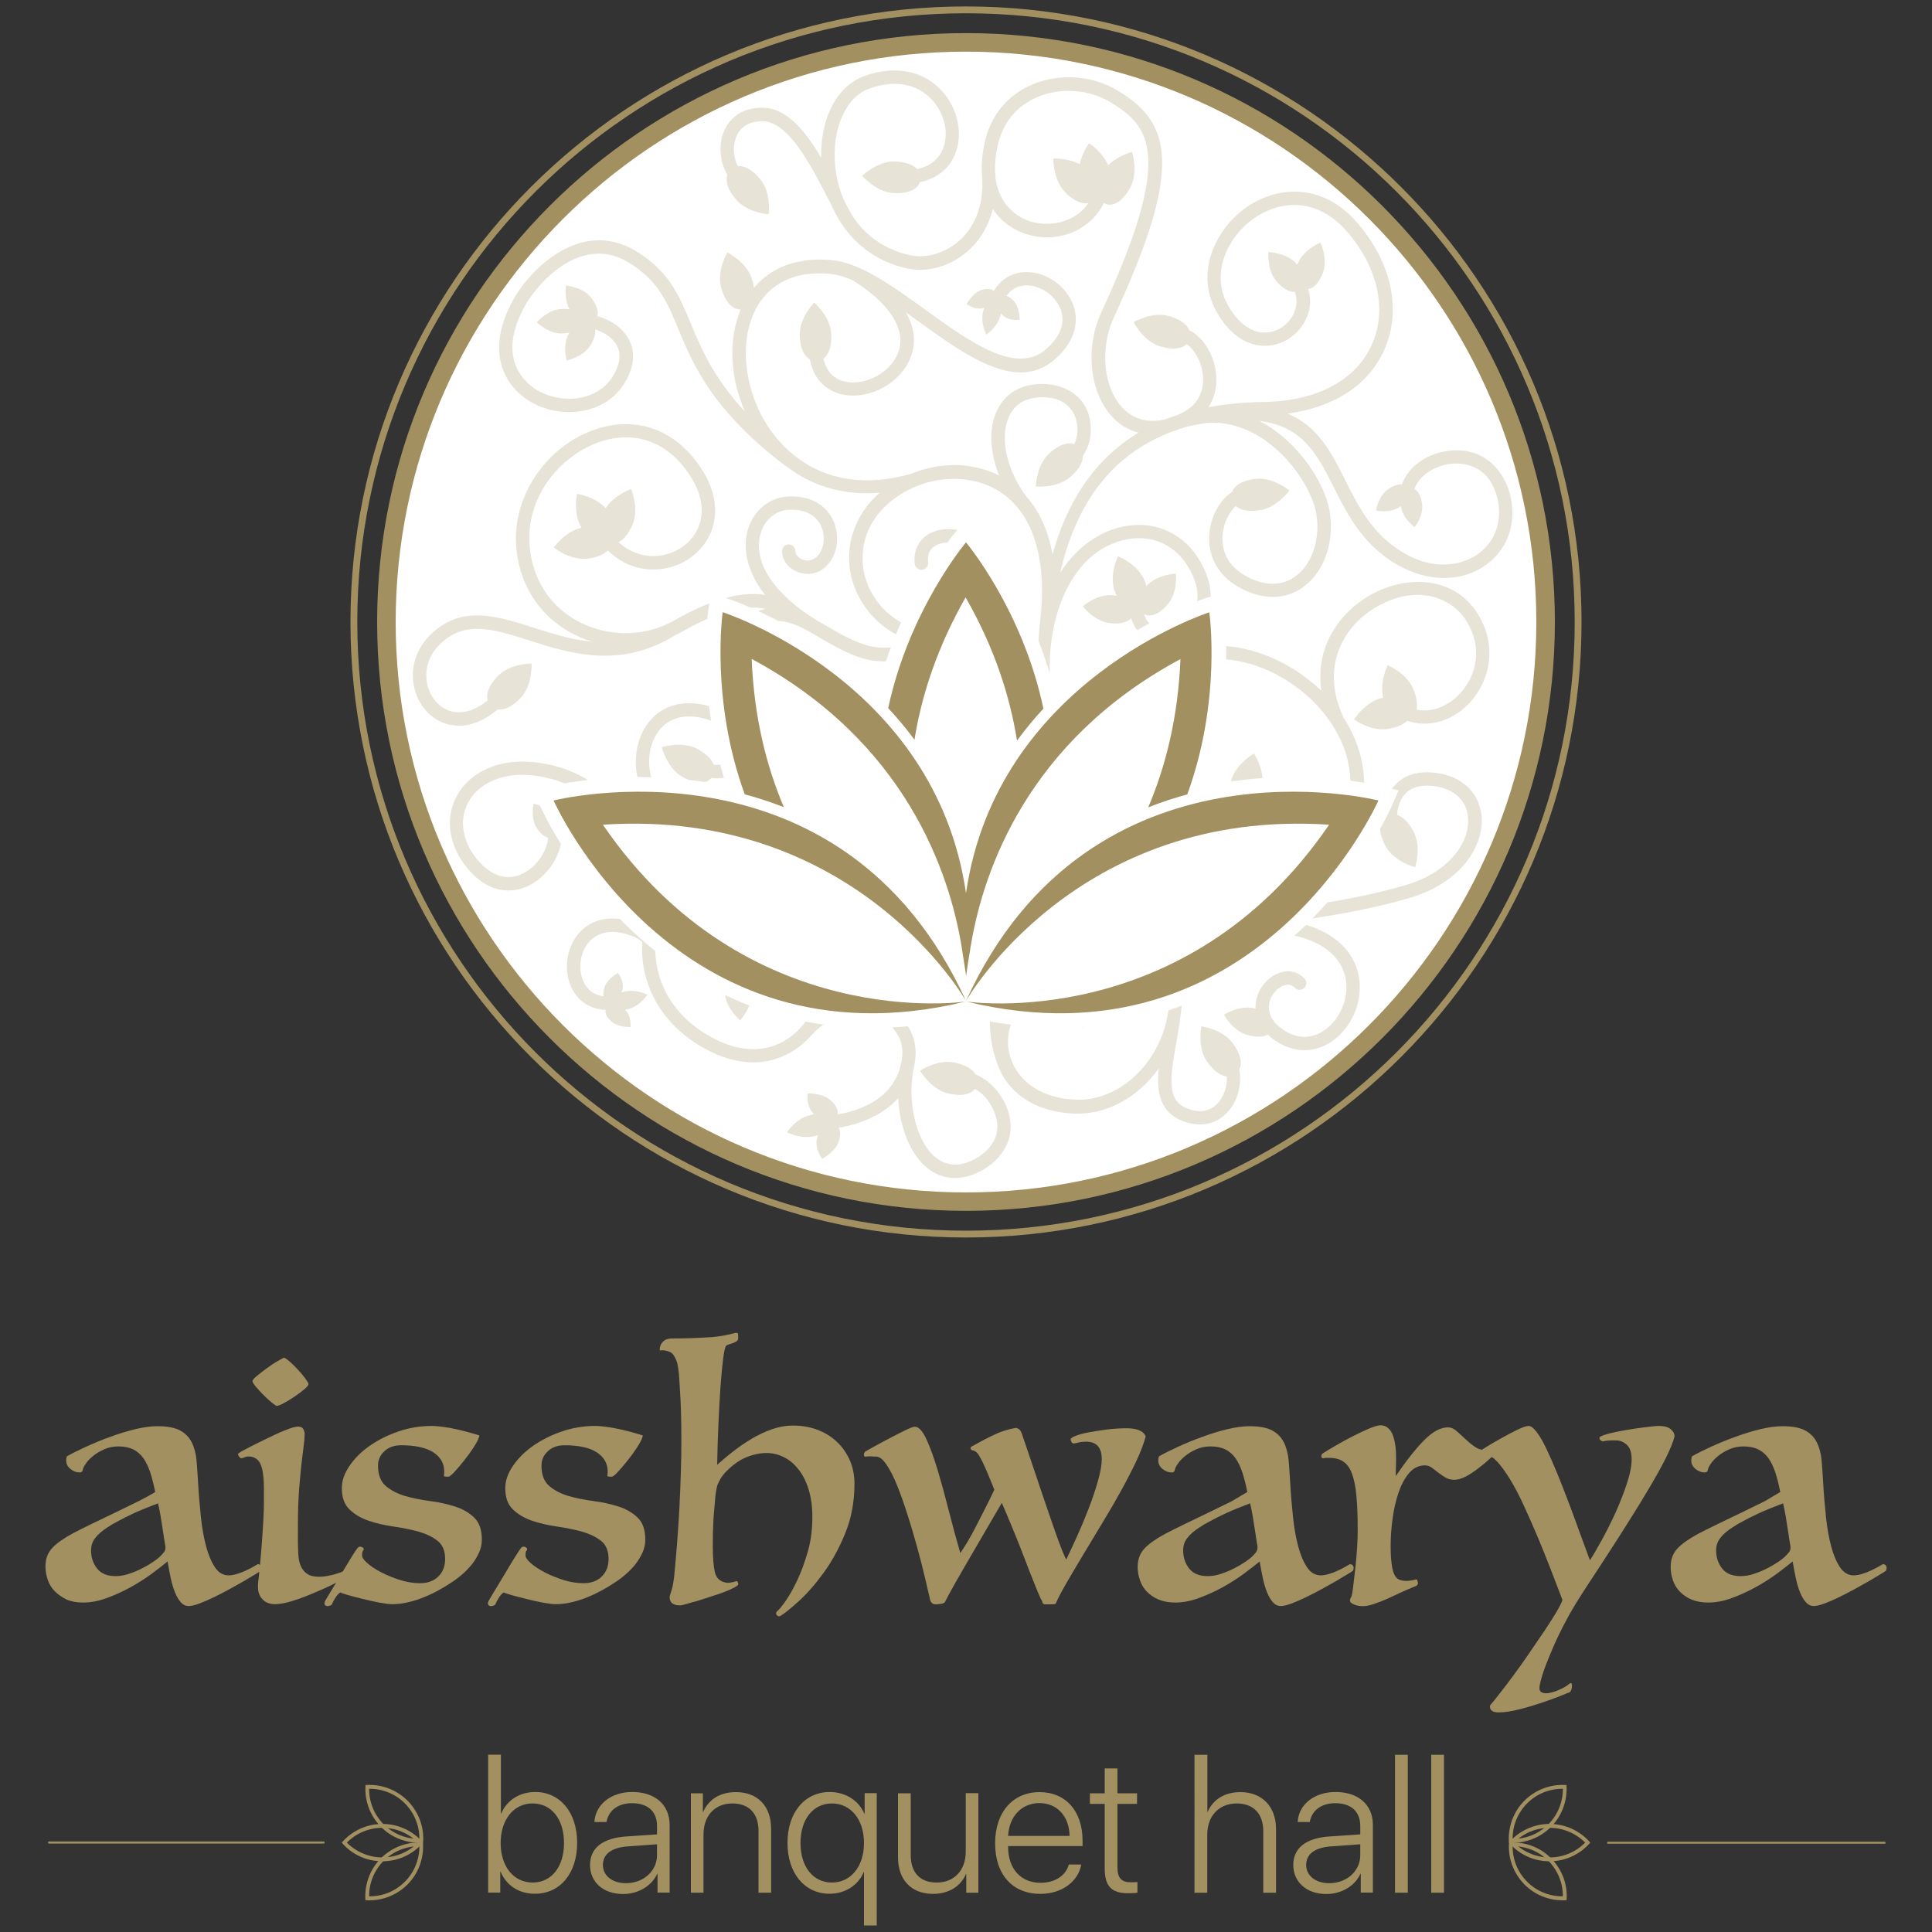 <?xml version="1.0" encoding="utf-8"?>
<!-- Generator: Adobe Illustrator 24.0.3, SVG Export Plug-In . SVG Version: 6.00 Build 0)  -->
<svg version="1.1" id="Layer_1" xmlns="http://www.w3.org/2000/svg" xmlns:xlink="http://www.w3.org/1999/xlink" x="0px" y="0px"
	 viewBox="0 0 150 150" style="enable-background:new 0 0 150 150;" xml:space="preserve" width="150px" height="150px">
<rect x="0" y="0" width="150" height="150" fill="#333333" stroke="none"/>
<style type="text/css">
	.st0{fill:#FFFFFF;}
	.st1{fill:#A29060;}
	.st2{fill:#E7E3D6;}
</style>
<g>
	
		<ellipse transform="matrix(0.122 -0.993 0.993 0.122 17.907 116.829)" class="st0" cx="75" cy="48.29" rx="45.19" ry="45.19"/>
	<path class="st1" d="M75,0.5c-26.35,0-47.79,21.44-47.79,47.79c0,26.35,21.44,47.79,47.79,47.79s47.79-21.44,47.79-47.79
		C122.79,21.94,101.35,0.5,75,0.5z M75,95.55c-26.1,0-47.26-21.16-47.26-47.26C27.74,22.19,48.9,1.03,75,1.03
		s47.26,21.16,47.26,47.26C122.26,74.39,101.1,95.55,75,95.55z"/>
	<path class="st2" d="M103.53,37.79c0.89,1.77,1.81,3.6,3.57,5.09c2.55,2.14,5.68,2.6,7.97,1.18c1.91-1.19,2.74-3.34,2.18-5.62
		c-0.44-1.8-1.96-3.78-4.77-3.44c-1.76,0.21-3.17,1.27-3.63,2.61c-0.28-0.03-0.65,0.08-1.09,0.38c-0.77,0.54-0.92,1.65-0.92,1.65
		s1.09,0.24,1.86-0.3c0.03-0.02,0.05-0.04,0.07-0.06c0,0.02,0,0.05,0.01,0.07c0.13,0.93,1.05,1.57,1.05,1.57s0.71-0.87,0.58-1.8
		c-0.09-0.64-0.32-1-0.59-1.15c0.34-1.06,1.58-1.81,2.79-1.96c0.68-0.08,2.95-0.13,3.64,2.66c0.45,1.83-0.21,3.55-1.72,4.49
		c-1.52,0.94-4.09,1.15-6.76-1.09c-1.6-1.35-2.47-3.08-3.31-4.76c-1.07-2.14-2.11-4.2-4.49-5.2c3.58-0.47,6.26-2.2,7.48-4.89
		c1.39-3.06,0.64-6.74-2.01-9.85c-2.87-3.38-6.46-2.81-8.65-1.29c-0.35,0.24-0.68,0.52-0.99,0.83c-1.82,1.82-2.8,4.68-1.36,7.27
		c1.58,2.84,3.82,3.03,5.26,2.32c1.39-0.68,2.41-2.34,1.87-4.05c0.41-0.07,0.82-0.45,1.13-1.24c0.43-1.1-0.18-2.37-0.18-2.37
		s-1.31,0.51-1.75,1.61c-0.01,0.04-0.03,0.07-0.04,0.11c-0.02-0.02-0.04-0.04-0.06-0.07c-0.78-0.88-2.19-0.92-2.19-0.92
		s-0.14,1.4,0.64,2.29c0.53,0.6,1.02,0.83,1.41,0.8c0.44,1.22-0.29,2.43-1.3,2.92c-1.08,0.53-2.67,0.31-3.9-1.89
		c-1.39-2.5,0.02-5.34,2.04-6.75c1.93-1.33,4.85-1.74,7.27,1.11c2.38,2.8,3.07,6.07,1.85,8.75c-1.24,2.74-4.29,4.35-8.35,4.41
		c-1.56,0.02-2.99,0.16-4.32,0.41c0.42-0.63,0.63-1.38,0.62-2.21c-0.03-1.6-0.91-3.18-2.1-3.77c0,0,0,0,0,0
		c-0.17-0.43-0.66-0.83-1.55-1.09c-1.34-0.4-2.77,0.46-2.77,0.46s0.74,1.5,2.08,1.89c1.01,0.3,1.68,0.17,2.03-0.19
		c0.65,0.47,1.26,1.53,1.28,2.71c0.01,0.79-0.24,1.89-1.54,2.59c-0.15,0.08-0.29,0.15-0.44,0.21c-0.31,0.1-0.61,0.21-0.9,0.32
		c-1.26,0.32-2.38,0.08-3.23-0.73c-1.62-1.52-1.97-4.68-0.81-7.19c2.7-5.84,3.85-9.64,3.73-12.34c-0.13-2.89-1.76-4.24-3.5-5.28
		c-1.94-1.15-4.43-1.32-6.52-0.46c-0.79,0.33-1.49,0.79-2.06,1.36c-0.78,0.78-1.33,1.76-1.62,2.88c-0.28,1.11-0.35,2.09-0.27,2.94
		c0.15,2.05-0.47,3.81-1.76,4.96c-1.08,0.96-2.57,1.41-3.81,1.14c-2.32-0.5-3.71-1.84-4.53-3.11c0,0,0,0,0,0
		c-0.21-0.37-0.42-0.78-0.64-1.2c-0.87-2.04-0.95-4.48-0.18-6.34c0.34-0.82,1-1.89,2.21-2.31c2.65-0.92,4.17,0.17,4.83,0.9
		c1.01,1.1,1.34,2.7,0.8,3.89c-0.35,0.78-1.03,1.28-1.96,1.48c-0.29-0.32-0.84-0.55-1.69-0.59c-1.39-0.06-2.58,1.11-2.58,1.11
		s1.08,1.28,2.47,1.34c1.19,0.05,1.83-0.32,2.01-0.85c1.26-0.26,2.21-0.98,2.69-2.07c0.7-1.56,0.29-3.63-0.99-5.02
		c-1.43-1.56-3.59-1.99-5.94-1.17c-0.61,0.21-1.15,0.55-1.62,1.02c-0.49,0.49-0.9,1.12-1.21,1.87c-0.43,1.05-0.62,2.25-0.59,3.48
		c-1.27-2.15-2.74-3.93-4.65-3.89c-1.03,0.02-1.77,0.37-2.27,0.88c-0.53,0.53-0.81,1.24-0.88,1.93c-0.09,0.8,0.09,1.69,0.51,2.41
		c-0.16,0.46,0,1.11,0.65,1.88c0.89,1.08,2.56,1.17,2.56,1.17s0.23-1.66-0.67-2.73c-0.64-0.78-1.25-1.06-1.73-0.99
		c-0.23-0.47-0.35-1.05-0.28-1.63c0.06-0.55,0.39-1.84,2.14-1.87c2.05-0.04,3.78,3.35,5.18,6.07c0.09,0.17,0.17,0.33,0.26,0.5
		c0.06,0.13,0.11,0.26,0.18,0.39c1.15,2.34,3.17,3.94,5.7,4.48c1.57,0.34,3.38-0.19,4.71-1.38c0.95-0.85,1.6-1.96,1.91-3.25
		c0.59,0.9,1.43,1.52,2.3,1.85c2.41,0.93,5.09,0,6.25-2.16c0.03-0.05,0.04-0.1,0.05-0.15c0.59,0.33,1.37,0.06,2.05-1.15
		c0.68-1.22,0.17-2.81,0.17-2.81s-1.09,0.26-1.86,1.03c-0.45-1.05-1.48-1.71-1.48-1.71s-0.54,0.71-0.73,1.63
		c-0.95-0.5-2.04-0.44-2.04-0.44s-0.05,1.67,0.94,2.65c0.7,0.68,1.31,0.91,1.78,0.81c-1.09,1.58-3.2,1.93-4.75,1.34
		c-0.6-0.23-2.18-1.06-2.47-3.29c-0.01-0.12-0.01-0.23-0.02-0.35c0-0.02-0.01-0.04-0.01-0.05c-0.04-0.67,0.03-1.45,0.26-2.36
		c0.41-1.63,1.5-2.89,3.06-3.54c1.79-0.74,3.93-0.59,5.59,0.39c3.17,1.88,4.98,4.15-0.64,16.28c-1.36,2.94-0.91,6.54,1.04,8.39
		c0.54,0.51,1.15,0.84,1.83,1.01c-0.84,0.5-1.61,1.09-2.32,1.76c-2.01,1.91-3.46,4.45-4.36,7.69c-0.29-1.6-0.89-3.2-2.02-4.48
		c-1.5-1.97-2.09-4.48-1.4-6.13c0.4-0.96,1.2-1.5,2.33-1.58c2.06-0.14,2.91,1.06,3.02,2.23c0.04,0.48-0.04,0.98-0.24,1.4
		c-0.47-0.17-1.13,0-1.91,0.69c-1.05,0.93-1.08,2.6-1.08,2.6s1.66,0.17,2.71-0.76c0.68-0.6,0.96-1.16,0.94-1.61
		c0.48-0.68,0.69-1.57,0.61-2.41c-0.22-2.37-2.23-3.3-4.13-3.17c-1,0.07-1.83,0.43-2.44,1.04c-0.32,0.32-0.59,0.72-0.78,1.18
		c-0.57,1.38-0.45,3.16,0.24,4.88c-2.06-1.04-4.59-1.08-6.88-0.11c-0.03,0-0.05,0.01-0.08,0.01c-5.77,1.59-9.03-1.18-10.45-2.97
		c-2.31-2.91-2.93-7.17-1.45-9.91c0.76-1.4,2.38-3,5.78-2.67c0.53,0.05,1.09,0.22,1.68,0.47c2.95,1.83,4.25,3.9,3.55,5.68
		c-0.59,1.49-2.48,2.53-4.06,2.22c-0.91-0.18-1.5-0.8-1.73-1.79c0.39-0.28,0.65-0.88,0.61-1.88c-0.05-1.39-1.32-2.48-1.32-2.48
		s-1.18,1.18-1.13,2.57c0.04,1.02,0.36,1.61,0.79,1.84c0.38,2.06,1.87,2.6,2.58,2.74c2.07,0.41,4.46-0.9,5.23-2.86
		c0.51-1.29,0.24-2.49-0.36-3.53c0.31,0.22,0.61,0.44,0.92,0.66c3.77,2.72,7.66,5.53,10.59,3.04c1.91-1.62,1.79-3.24,1.56-4.05
		c-0.41-1.4-1.73-2.53-3.22-2.74c-1.24-0.18-2.32,0.32-2.98,1.36c-0.02,0.03-0.03,0.05-0.04,0.08c-0.17-0.17-0.49-0.23-0.97-0.08
		c-0.69,0.22-1.14,1.09-1.14,1.09s0.68,0.51,1.37,0.29c0,0,0,0,0,0c-0.03,0.09-0.06,0.18-0.09,0.28c-0.23,0.9,0.25,1.8,0.25,1.8
		s0.86-0.56,1.09-1.47c0.02-0.07,0.03-0.13,0.04-0.19c0.04,0.04,0.07,0.08,0.11,0.13c0.51,0.52,1.35,0.38,1.35,0.38
		s0.02-0.97-0.48-1.49c-0.2-0.2-0.39-0.32-0.55-0.37c0.59-0.83,1.43-0.85,1.89-0.79c1.08,0.15,2.08,1,2.37,2
		c0.29,1.01-0.13,2.04-1.23,2.97c-2.31,1.96-5.87-0.61-9.31-3.09c-2.6-1.88-5.05-3.65-7.26-3.86c-2.37-0.23-4.34,0.39-5.71,1.76
		c-0.12,0.12-0.24,0.25-0.35,0.39c-0.03-0.2-0.07-0.42-0.15-0.66c-0.4-1.35-1.92-2.09-1.92-2.09s-0.86,1.45-0.46,2.8
		c0.35,1.17,0.93,1.65,1.5,1.63c-0.98,2.32-0.83,5.28,0.32,7.91c-2.45-2.64-3.39-4.89-4.19-6.81c-0.91-2.18-1.69-4.07-4.24-5.62
		c-1.36-0.83-2.8-1.06-4.26-0.67c-1.41,0.37-2.62,1.25-3.56,2.18c-0.78,0.78-1.36,1.6-1.7,2.2c-2.25,4.01-0.78,6.75,1.34,7.99
		c2.28,1.33,5.75,1.05,7.28-1.48c0.91-1.5,0.7-2.63,0.36-3.31c-0.5-1.01-1.52-1.61-2.48-1.88c0.1-0.35-0.02-0.83-0.48-1.42
		c-0.67-0.85-1.96-0.95-1.96-0.95s-0.16,1.03,0.28,1.85c-0.18-0.03-0.38-0.04-0.62-0.03c-1.08,0.04-1.92,1.03-1.92,1.03
		s0.91,0.92,1.99,0.87c0.2-0.01,0.38-0.03,0.54-0.06c0,0,0,0,0,0c-0.57,0.92-0.22,2.16-0.22,2.16s1.27-0.25,1.84-1.16
		c0.32-0.51,0.42-0.94,0.38-1.26c0.7,0.23,1.39,0.66,1.71,1.31c0.32,0.65,0.21,1.43-0.32,2.31c-1.22,2.01-4.02,2.2-5.87,1.12
		c-0.82-0.48-3.32-2.37-0.96-6.59c0.61-1.08,2.35-3.29,4.61-3.88c1.18-0.31,2.35-0.12,3.46,0.56c2.26,1.38,2.95,3.03,3.82,5.13
		c1.17,2.81,2.63,6.32,8.35,10.66c0.03,0.03,0.07,0.04,0.11,0.06c1.99,1.53,4.46,2.23,7.17,2.01c-0.12,0.11-0.24,0.22-0.35,0.33
		c-1.43,1.43-2.16,3.31-1.99,5.28c0.24,2.82,2.46,5.37,5.16,5.94c-1.22,0.43-2.61,0.66-3.85,0.28c-1.11-0.34-2.1-0.91-3.05-1.47
		c-0.2-0.12-0.4-0.23-0.59-0.34h0c-2.64-1.53-5.24-4.1-4.6-6.73c0.28-1.14,1.15-1.92,2.23-1.97c1.1-0.05,1.92,0.3,2.37,1.02
		c0.42,0.66,0.45,1.59,0.08,2.26c-0.43,0.77-1.08,0.67-1.27,0.62c-0.39-0.1-0.67-0.39-0.67-0.68c0-0.29-0.23-0.52-0.51-0.53
		c-0.29,0-0.52,0.23-0.53,0.51c-0.01,0.78,0.58,1.48,1.44,1.7c0.97,0.26,1.93-0.18,2.45-1.12c0.55-0.99,0.5-2.32-0.11-3.31
		c-0.38-0.6-1.31-1.6-3.31-1.5c-0.85,0.04-1.62,0.4-2.2,0.99c-0.47,0.47-0.81,1.08-0.98,1.78c-0.17,0.7-0.39,2.64,1.4,4.87
		c-1.57-0.25-3.74,0.09-7.04,1.97c-2.28,1.31-5.16,1.33-7.51,0.07c-2.22-1.2-3.59-3.38-3.75-5.99c-0.25-3.94,2.68-7.05,5.57-7.97
		c2.79-0.89,5.34,0.13,6.99,2.81c1.59,2.57,0.59,4.53-0.76,5.43c-1.36,0.91-3.36,0.99-4.89-0.42c0.38-0.18,0.75-0.6,1.07-1.31
		c0.57-1.28-0.09-2.81-0.09-2.81s-1.3,0.44-1.97,1.48c-0.85-0.91-2.23-1.11-2.23-1.11s-0.33,1.49,0.34,2.63
		c-1.28,0.29-2.14,1.54-2.14,1.54s1.29,1.05,2.68,0.86c0.74-0.11,1.23-0.34,1.52-0.63c0.78,0.77,1.73,1.26,2.77,1.42
		c1.21,0.19,2.5-0.09,3.52-0.78c1.87-1.25,2.92-3.85,1.06-6.84c-1.9-3.07-4.96-4.28-8.19-3.25c-1.37,0.44-2.6,1.22-3.6,2.22
		c-1.79,1.79-2.85,4.29-2.69,6.8c0.19,2.98,1.75,5.47,4.3,6.84c0.52,0.28,1.07,0.51,1.63,0.67c-1.61-0.14-3.14-0.63-4.58-1.09
		c-2.47-0.79-4.81-1.53-6.89-0.3c-0.43,0.25-0.81,0.55-1.13,0.87c-0.99,0.99-1.47,2.27-1.32,3.61c0.18,1.56,1.18,2.85,2.54,3.28
		c0.79,0.25,2.28,0.38,4.03-1.12c0.47,0.08,1.08-0.16,1.76-0.87c0.97-1.01,0.86-2.68,0.86-2.68s-1.67-0.03-2.63,0.98
		c-0.72,0.75-0.92,1.39-0.77,1.87c-1,0.82-2.02,1.11-2.93,0.83c-0.97-0.31-1.69-1.25-1.82-2.4c-0.16-1.38,0.55-2.65,1.94-3.47
		c1.68-0.99,3.71-0.35,6.05,0.4c3.12,0.99,6.99,2.23,11.24-0.37c0.18-0.09,0.37-0.18,0.54-0.28c3.2-1.83,5.16-2.1,6.55-1.81
		c-0.43,0.1-0.88,0.28-1.35,0.57c-0.29,0.18-0.55,0.38-0.77,0.6c-0.71,0.71-1.07,1.63-1.01,2.65c0.08,1.44,0.99,2.8,2.26,3.38
		c0.96,0.44,1.99,0.4,2.97-0.11c-0.04,0.35,0.23,0.7,0.92,0.91c0.84,0.26,1.88-0.3,1.88-0.3s-0.32-0.97-1.17-1.23v0
		c0.09-0.07,0.18-0.14,0.28-0.23c0.85-0.74,0.98-1.97,0.98-1.97s-1.24-0.02-2.09,0.72c-0.06,0.05-0.12,0.11-0.17,0.16
		c-0.01-0.07-0.02-0.13-0.03-0.2c-0.15-0.86-1.09-1.3-1.09-1.3s-0.69,0.95-0.54,1.81c0.07,0.38,0.19,0.64,0.34,0.8
		c-0.76,0.32-1.41,0.19-1.85-0.01c-0.92-0.42-1.6-1.45-1.66-2.5c-0.05-0.95,0.4-1.77,1.29-2.3c1.8-1.09,3.25-0.25,5.07,0.82
		c0.96,0.56,2.04,1.2,3.27,1.57c1.54,0.47,3.2,0.17,4.62-0.34c-1.52,2.04-1.71,4.06-1.22,5.53c0.55,1.64,1.93,2.64,3.53,2.56
		c1.57-0.08,2.76-0.73,3.36-1.81c0.51-0.93,0.52-2.08,0.01-3c-0.52-0.94-1.48-1.38-2.45-1.12c-0.86,0.23-1.45,0.92-1.44,1.7
		c0,0.29,0.24,0.52,0.53,0.51c0.29,0,0.52-0.24,0.51-0.53c0-0.29,0.28-0.58,0.67-0.68c0.19-0.05,0.85-0.15,1.27,0.62
		c0.34,0.62,0.34,1.38,0,2c-0.42,0.76-1.31,1.21-2.51,1.28c-1.12,0.06-2.09-0.67-2.49-1.85c-0.82-2.45,1.03-4.97,3.12-6.61
		c0.86-0.49,1.59-1.27,2.15-2.32c1-1.88,0.93-3.63-0.19-4.81c-1.04-1.09-2.85-1.48-4.13-0.88c-0.94,0.44-1.41,1.32-1.29,2.42
		c0.03,0.28,0.29,0.49,0.58,0.46c0.28-0.03,0.49-0.29,0.46-0.58c-0.08-0.65,0.16-1.11,0.69-1.36c0.77-0.36,2.11-0.21,2.93,0.66
		c0.8,0.85,0.81,2.13,0.02,3.6c-0.23,0.43-0.57,0.95-1.06,1.4c-0.01,0-0.01,0.01-0.02,0.01c-0.24,0.16-0.46,0.32-0.68,0.49
		c-0.06,0.04-0.12,0.07-0.18,0.11c-0.64,0.32-1.44,0.47-2.41,0.27c-2.28-0.47-4.16-2.63-4.36-5.02c-0.19-2.22,0.92-4.22,3.04-5.51
		c2.4-1.45,5.43-1.51,7.56-0.16c0.5,0.32,0.95,0.71,1.34,1.17c0.06,0.08,0.12,0.15,0.19,0.23c1.47,1.89,2.06,4.81,1.66,8.45
		c-0.7,6.44,0.14,14.05,1.03,16.46c1.12,3.05,3.27,5.44,5.93,6.87c3.25,2.49,3.49,6.12,2.6,8.73c-1.1,3.24-3.89,5.42-6.78,5.32
		c-2.72-0.1-4.34-1.39-4.98-2.92c-0.03-0.08-0.06-0.16-0.09-0.23c-0.13-0.37-0.21-0.75-0.23-1.13c-0.09-1.65,0.83-3.46,3.04-4.16
		c0.03,0.36,0.17,0.79,0.47,1.29c0.72,1.2,2.35,1.54,2.35,1.54s0.47-1.6-0.25-2.8c-0.38-0.63-0.78-1-1.16-1.15
		c0.22-0.31,0.37-0.76,0.44-1.38c0.15-1.39-0.95-2.64-0.95-2.64s-1.34,1-1.49,2.38c-0.09,0.84,0.05,1.41,0.33,1.75
		c-0.97,0.3-1.75,0.78-2.34,1.38c-0.29,0.29-0.53,0.6-0.74,0.94c0.06-1.05,0.24-2.1,0.41-3.13c0.33-1.99,0.65-3.88,0.08-5.53
		c0,0,0-0.01,0-0.02c-0.01-0.02-0.01-0.04-0.02-0.06c-0.01-0.01-0.01-0.03-0.02-0.04c-1.15-3.39-3.23-5.74-6.17-6.98
		c-3.9-1.63-9.19-1.16-14.65,1.28c0,0-0.01,0-0.01,0.01c-3.16,0.83-6.11-1.15-6.85-2.95c-0.6-1.47-0.37-3.22,0.57-4.27
		c0.81-0.9,2.02-1.16,3.5-0.74c1.97,0.56,2.45,1.69,2.26,2.48c-0.15,0.64-0.76,1.2-1.65,1.07c-0.14-0.4-0.53-0.81-1.22-1.2
		c-1.22-0.68-2.81-0.16-2.81-0.16s0.39,1.62,1.61,2.31c1.09,0.61,1.85,0.53,2.24,0.08c1.32,0.21,2.53-0.57,2.84-1.85
		c0.32-1.34-0.48-3.02-2.99-3.72c-1.78-0.5-3.33-0.19-4.4,0.89c-0.05,0.05-0.11,0.11-0.16,0.17c-1.19,1.33-1.5,3.53-0.75,5.35
		c0.62,1.51,2.22,2.87,4.19,3.47c-2.37,0.04-4.08-1.2-5.97-2.57c-1.47-1.07-2.98-2.17-4.91-2.67c-3.25-0.85-5.55,0-6.83,1.28
		c-0.24,0.24-0.44,0.49-0.61,0.75c-1.13,1.76-0.9,4,0.6,5.85c2.03,2.5,4.12,1.78,4.92,1.36c1.4-0.74,2.39-2.31,2.45-3.7
		c0.31-0.04,0.65-0.3,0.96-0.84c0.46-0.81,0.12-1.88,0.12-1.88s-1.09,0.25-1.56,1.07c-0.02,0.03-0.03,0.05-0.04,0.08
		c-0.01-0.02-0.02-0.04-0.04-0.06c-0.51-0.78-1.62-0.97-1.62-0.97s-0.27,1.09,0.24,1.87c0.3,0.46,0.61,0.69,0.89,0.76
		c-0.08,1.01-0.86,2.21-1.9,2.75c-1.24,0.65-2.53,0.26-3.64-1.1c-1.21-1.48-1.41-3.26-0.53-4.63c0.86-1.34,2.97-2.47,6.3-1.59
		c1.74,0.46,3.17,1.5,4.56,2.51c1.96,1.42,3.96,2.87,6.79,2.75c-0.47,0.36-0.91,0.74-1.32,1.14c-1.48,1.48-2.45,3.23-2.81,5.1
		c-0.2-0.11-0.41-0.21-0.64-0.3c-2.35-0.86-3.7,0.03-4.29,0.64c-1.02,1.04-1.35,2.75-0.8,4.16c0.46,1.16,1.42,1.86,2.66,1.93
		c0.03,0,0.06,0,0.09,0c-0.07,0.23,0.04,0.54,0.41,0.88c0.53,0.5,1.51,0.46,1.51,0.46s0.11-0.84-0.42-1.34c0,0,0,0,0,0
		c0.09-0.02,0.19-0.04,0.29-0.07c0.9-0.24,1.44-1.1,1.44-1.1s-0.91-0.47-1.81-0.23c-0.07,0.02-0.13,0.04-0.19,0.06
		c0.02-0.05,0.04-0.1,0.05-0.16c0.2-0.69-0.33-1.36-0.33-1.36s-0.86,0.46-1.06,1.15c-0.08,0.27-0.09,0.49-0.05,0.66
		c-1.01-0.1-1.45-0.82-1.62-1.26c-0.4-1.02-0.16-2.3,0.57-3.05c0.74-0.75,1.84-0.89,3.2-0.39c0.33,0.12,0.61,0.29,0.85,0.49
		c-0.01,0.21-0.02,0.42-0.02,0.64c0.06,3.45,2.16,6.44,5.61,8c3.37,1.52,6,0.35,7.56-1.42c0.01-0.01,0.03-0.02,0.04-0.04
		c1.06-1.18,3.03-2.24,5.09-1.33c1.3,0.58,2.03,1.74,1.9,3.03c-0.01,0.09-0.02,0.17-0.03,0.26c-0.05,0.19-0.09,0.39-0.13,0.59
		c-0.35,1.27-1.2,2.25-2.53,2.92c-1,0.5-1.98,0.68-2.34,0.73c0.08-0.28-0.05-0.65-0.49-1.06c-0.64-0.61-1.82-0.57-1.82-0.57
		s-0.15,1.02,0.49,1.62l0,0c-0.11,0.02-0.23,0.04-0.35,0.08c-1.09,0.28-1.75,1.32-1.75,1.32s1.1,0.58,2.19,0.29
		c0.08-0.02,0.16-0.04,0.23-0.07c-0.02,0.06-0.05,0.13-0.07,0.19c-0.25,0.84,0.39,1.65,0.39,1.65s1.04-0.55,1.29-1.38
		c0.14-0.48,0.12-0.82-0.02-1.04c0.64-0.09,3.06-0.54,4.63-2.29c0.11,2.26,0.93,4.37,2.26,5.43c1.15,0.92,2.59,1.02,4.07,0.27
		c1.61-0.81,3.11-2.64,2.03-5.14c-0.45-1.04-1.34-1.99-2.35-2.4c-0.22-0.38-0.73-0.71-1.57-0.91c-1.36-0.32-2.74,0.62-2.74,0.62
		s0.82,1.45,2.19,1.77c1.07,0.25,1.75,0.05,2.06-0.36c0.57,0.31,1.11,0.88,1.46,1.69c1,2.31-0.93,3.49-1.54,3.8
		c-1.13,0.57-2.12,0.51-2.96-0.16c-1.48-1.19-2.21-4.14-1.74-6.8c0.05-0.19,0.09-0.38,0.12-0.58c0,0,0,0,0,0
		c0.01-0.04,0.01-0.07,0.01-0.11c0.01-0.08,0.03-0.17,0.03-0.25c0.18-1.72-0.81-3.33-2.51-4.08c-1.1-0.49-2.66-0.64-4.21,0.05
		c0.88-2.42,0.56-5.45-1.87-7.19c-2.64-1.89-4.75-1.1-5.75,0.16c-0.96,1.21-1.17,3.15,0.05,4.47c-0.34,0.24-0.55,0.76-0.49,1.61
		c0.08,1.18,1.18,2.06,1.18,2.06s0.97-1.02,0.89-2.2c0-0.04-0.01-0.08-0.01-0.11c0.03,0.01,0.05,0.02,0.08,0.04
		c1.08,0.47,2.37-0.11,2.37-0.11s-0.47-1.33-1.55-1.79c-0.74-0.32-1.28-0.31-1.62-0.11c-0.92-0.91-0.78-2.32-0.08-3.2
		c0.75-0.94,2.28-1.43,4.33,0.04c2.33,1.67,2.27,4.84,1.04,6.97c-1.17,2.03-3.63,3.65-7.04,2.11c-3.08-1.39-4.95-4.03-5-7.07
		c-0.06-3.46,2.21-6.65,6.08-8.56c0.34-0.17,0.67-0.32,1-0.47c0.01,0,0.01-0.01,0.02-0.01c0,0,0,0,0,0
		c5.19-2.32,10.17-2.79,13.81-1.26c1.39,0.58,2.57,1.45,3.52,2.58c-1.18-0.59-2.47-0.73-3.58-0.59c-1.31,0.17-2.44,0.71-3.23,1.5
		c-0.58,0.58-0.97,1.28-1.1,2.06c-0.32,1.8-0.02,3.23,0.89,4.23c0.93,1.03,2.28,1.36,3.2,1.46c-0.06,0.23-0.02,0.55,0.18,0.95
		c0.38,0.79,1.5,1.15,1.5,1.15s0.5-0.9,0.12-1.69c-0.03-0.07-0.06-0.12-0.1-0.18c0.08,0.01,0.15,0.02,0.24,0.03
		c1.12,0.1,2.11-0.65,2.11-0.65s-0.82-0.92-1.95-1.02c-0.13-0.01-0.25-0.02-0.36-0.02l0,0c0.53-0.7,0.22-1.68,0.22-1.68
		s-1.17,0.16-1.7,0.86c-0.4,0.52-0.44,0.93-0.27,1.2c-0.74-0.09-1.74-0.36-2.42-1.11c-0.68-0.76-0.9-1.89-0.64-3.36
		c0.24-1.39,1.63-2.48,3.44-2.71c1.83-0.23,4.22,0.46,5.43,3.12c0.04,0.09,0.08,0.18,0.11,0.27c0,0,0,0.01,0,0.01
		c0.51,1.41,0.21,3.2-0.11,5.08c-0.39,2.35-0.83,4.99,0.13,7.59c0.68,2.01,2.63,3.78,6.03,3.9c2.5,0.09,4.93-1.28,6.52-3.51
		c-0.18,1.82,0.06,3.43,1.91,4.11c1.98,0.72,3.34-0.28,3.96-1.47c0.39-0.75,0.54-1.71,0.38-2.56c0.23-0.45,0.14-1.13-0.48-2
		c-0.81-1.14-2.47-1.34-2.47-1.34s-0.34,1.64,0.47,2.77c0.53,0.74,1.05,1.07,1.51,1.11c0.03,0.5-0.07,1.05-0.33,1.55
		c-0.26,0.49-1.03,1.58-2.68,0.97c-1.63-0.6-1.43-2.21-0.93-5.02c0.13-0.72,0.26-1.47,0.35-2.22c0-0.01,0-0.02,0-0.04
		c0.32-2.06-0.01-4.41-1.53-6.44c1.77,0.51,3.67,0.62,5.58,0.27c0.38-0.07,0.76-0.16,1.12-0.27c0,0,0.01,0,0.01,0
		c5.44-0.2,7.02,1.81,7.48,3.04c0.56,1.49,0,3.39-1.29,4.43c-1.02,0.82-2.23,0.88-3.33,0.16c-0.86-0.56-1.27-1.25-1.17-2.01
		c0.1-0.76,0.68-1.33,1.18-1.49c0.33-0.1,0.6-0.04,0.82,0.19c0.2,0.21,0.52,0.22,0.73,0.02c0.21-0.19,0.22-0.52,0.02-0.73
		c-0.49-0.53-1.18-0.7-1.89-0.47c-0.97,0.31-1.75,1.27-1.89,2.34c-0.02,0.13-0.03,0.29-0.02,0.46c-0.02,0-0.03-0.01-0.05-0.01
		c-1.18-0.31-2.4,0.48-2.4,0.48s0.68,1.28,1.86,1.59c0.7,0.18,1.21,0.14,1.54-0.05c0.19,0.19,0.42,0.37,0.7,0.55
		c1.48,0.96,3.18,0.88,4.55-0.22c1.65-1.33,2.33-3.69,1.61-5.61c-0.43-1.14-1.61-2.84-4.88-3.48c0.48-0.08,0.98-0.16,1.5-0.25
		c2.15-0.35,4.59-0.74,7.46-1.57c4.15-1.2,5.84-4.13,5.66-6.34c-0.15-1.85-1.52-3.15-3.58-3.4c-2.31-0.28-3.27,0.94-3.63,1.69
		c-0.27,0.57-0.39,1.22-0.38,1.85c-0.38,0.4-0.42,1.13,0.14,2.16c0.67,1.22,2.29,1.63,2.29,1.63s0.53-1.58-0.14-2.81
		c-0.4-0.73-0.84-1.12-1.26-1.25c0.02-0.38,0.11-0.77,0.28-1.13c0.43-0.89,1.3-1.26,2.57-1.11c1.56,0.19,2.55,1.1,2.66,2.45
		c0.15,1.8-1.33,4.22-4.91,5.26c-2.8,0.81-5.21,1.2-7.33,1.54c-0.37,0.06-0.73,0.12-1.08,0.18c1.74-1.3,3.2-3.1,4.26-5.33
		c1.51-3.16,1.29-6.47-0.6-9.4c-0.01-0.01-0.01-0.03-0.01-0.04c-1.86-3.92,0.01-7.17,2.69-8.64c3.12-1.72,5.73-0.62,6.83,1.13
		c1.45,2.29,0.68,4.62-0.73,5.92c-0.76,0.7-1.92,1.25-3.12,1c0.08-0.38,0.03-0.88-0.21-1.51c-0.49-1.31-2.03-1.94-2.03-1.94
		s-0.65,1.29-0.35,2.52c0,0-0.01,0-0.01,0c-1.37,0.27-2.25,1.69-2.25,1.69s1.34,0.99,2.72,0.72c0.67-0.13,1.13-0.35,1.41-0.62
		c1.5,0.52,3.21,0.14,4.55-1.1c1.67-1.54,2.66-4.46,0.9-7.24c-1.85-2.92-5.53-2.96-8.21-1.48c-0.68,0.37-1.31,0.84-1.86,1.39
		c-1.5,1.5-2.42,3.62-2.05,6.1c-2.49-2.4-5.98-3.79-8.95-3.42c-2.46,0.3-4.32,1.76-5.26,4.11c-1.71,4.3-0.01,6.66,1.16,7.69
		c1.7,1.49,4.41,2.01,6.33,1.28c0.01,0.43,0.26,0.95,0.83,1.53c0.97,1,2.64,0.95,2.64,0.95s0.08-1.52-0.76-2.53
		c1.22-0.49,1.88-1.87,1.88-1.87s-1.22-0.69-2.44-0.49c0.11-1.23-0.66-2.37-0.66-2.37s-1.46,0.81-1.79,2.17
		c-0.17,0.7-0.15,1.23,0.01,1.61c-1.44,0.57-3.79,0.32-5.35-1.06c-1.67-1.46-1.98-3.78-0.89-6.53c1.01-2.54,2.97-3.29,4.42-3.47
		c3.23-0.4,7.18,1.54,9.38,4.61c1.96,2.72,2.25,5.85,0.83,8.83c-1.81,3.79-4.82,6.25-8.47,6.92c-2.56,0.47-5.1,0.03-7.28-1.12
		c-0.06-0.05-0.12-0.09-0.19-0.14c-0.07-0.05-0.15-0.08-0.23-0.09c-2.28-1.33-4.12-3.45-5.1-6.12c-0.71-1.92-1.4-7.65-1.18-13.13
		c0.16-3.52,1.72-7.99,5.59-9.03c2.02-0.54,3.95,0.18,5.04,1.89c0.96,1.5,1.09,2.88,0.38,3.88c-0.58,0.81-1.7,1.26-2.6,1.04
		c-0.41-0.1-0.91-0.37-1.1-1.09c0.45,0.25,1.1,0.08,1.82-0.74c0.81-0.93,0.65-2.4,0.65-2.4s-1.48,0.04-2.29,0.97c0,0,0,0,0,0
		c-0.04-0.13-0.08-0.27-0.14-0.42c-0.51-1.3-2.07-1.9-2.07-1.9s-0.73,1.5-0.22,2.8c0.04,0.1,0.08,0.18,0.12,0.27
		c-0.09-0.02-0.19-0.03-0.29-0.04c-1.23-0.13-2.34,0.85-2.34,0.85s0.88,1.18,2.11,1.31c0.83,0.09,1.37-0.08,1.65-0.38
		c0.26,0.91,0.91,1.55,1.84,1.78c1.31,0.32,2.87-0.29,3.69-1.44c0.96-1.35,0.84-3.18-0.35-5.04c-1.34-2.1-3.71-3-6.19-2.33
		c-1.19,0.32-2.31,0.99-3.26,1.94c-0.37,0.37-0.71,0.78-1.02,1.22c-0.08,0.11-0.15,0.23-0.23,0.35c1.3-5.62,4.13-9.22,8.64-10.95
		c0.17-0.05,0.34-0.11,0.51-0.18c0.25-0.08,0.5-0.16,0.75-0.24c0.53-0.11,1.03-0.21,1.5-0.28c1.39-0.09,2.74,0.26,4.04,1.05
		c2.62,1.58,4.17,4.43,4.44,5.94c0.34,1.93-0.27,3.89-1.52,4.86c-0.97,0.76-2.19,0.85-3.51,0.26c-1.8-0.8-2.22-2.07-2.25-3
		c-0.04-1.1,0.46-2.13,1.04-2.65c0.34,0.3,0.93,0.45,1.81,0.33c1.39-0.18,2.35-1.54,2.35-1.54s-1.28-1.07-2.66-0.9
		c-1.07,0.14-1.63,0.54-1.79,1.02c-1.08,0.67-1.83,2.25-1.78,3.76c0.03,1,0.45,2.84,2.86,3.91c1.68,0.75,3.3,0.61,4.57-0.39
		c1.57-1.22,2.32-3.53,1.91-5.86c-0.35-1.99-2.19-5-4.92-6.65c-0.17-0.1-0.35-0.2-0.52-0.29C101.17,33.11,102.26,35.27,103.53,37.79
		"/>
	<path class="st0" d="M107.3,61.05c-0.24-0.06-5.9-1.46-12.86-0.19c-0.28,0.05-0.56,0.11-0.84,0.17c2.31-7.12,1.46-13.38,1.42-13.65
		l-0.19-1.33l-1.28,0.41c-0.18,0.06-4.36,1.43-8.89,4.9c-0.98,0.75-1.9,1.55-2.76,2.38c-1.8-7.28-5.84-12.14-6.02-12.36L75,40.35
		l-0.87,1.03c-0.18,0.21-4.23,5.06-6.04,12.34c-0.85-0.82-1.76-1.61-2.74-2.36c-4.53-3.47-8.72-4.84-8.89-4.9l-1.28-0.41l-0.19,1.33
		c-0.04,0.27-0.9,6.53,1.42,13.65c-0.28-0.06-0.57-0.12-0.84-0.17c-6.96-1.27-12.62,0.13-12.86,0.19l-1.3,0.33l0.54,1.23
		c0.1,0.22,2.49,5.56,7.78,10.26c3.83,3.4,9.78,6.94,17.99,6.94c1.95,0,4.03-0.2,6.23-0.65L74.63,79c0.12-0.03,0.25-0.06,0.37-0.08
		c0.13,0.03,0.25,0.06,0.38,0.09l0.67,0.14c2.2,0.45,4.28,0.65,6.23,0.65c8.2,0,14.16-3.54,17.99-6.94
		c5.29-4.7,7.68-10.03,7.78-10.26l0.54-1.23L107.3,61.05z"/>
	<path class="st1" d="M42.98,62.15c0,0,9.33,21.1,32,15.61c0,0-17.05,2.56-28.17-13.73C66.49,62.72,75,77.71,75,77.71
		C65.32,56.5,42.98,62.15,42.98,62.15"/>
	<path class="st1" d="M74.97,46.38c2.23,3.9,3.44,7.65,3.99,11.12c0.66-0.9,1.35-1.73,2.05-2.48C79.4,47.34,75,42.11,75,42.11
		s-4.41,5.22-6.04,12.87c0.69,0.74,1.38,1.56,2.04,2.45C71.55,53.99,72.76,50.26,74.97,46.38"/>
	<path class="st1" d="M75,77.71c0,0,8.51-14.99,28.19-13.68C92.07,80.33,75.02,77.76,75.02,77.76c22.67,5.49,32-15.61,32-15.61
		S84.68,56.5,75,77.71"/>
	<path class="st1" d="M60.86,62.67c-1.37-3.22-2.32-7.03-2.5-11.51c11.96,6.42,15.34,16.57,16.29,22.28
		c0.01,0.06,0.02,0.12,0.03,0.19c0.02,0.11,0.03,0.22,0.05,0.32c0.12,0.76,0.28,1.82,0.28,1.82s0.15-1.11,0.28-1.82
		c0.02-0.09,0.03-0.19,0.04-0.29c0.02-0.11,0.04-0.23,0.06-0.34c0.97-5.73,4.39-15.78,16.26-22.15c-0.18,4.47-1.13,8.28-2.5,11.51
		c1.02-0.4,2.03-0.73,3.03-1c2.69-7.36,1.71-14.14,1.71-14.14S77.38,52.85,75,69.35c-2.38-16.5-18.89-21.82-18.89-21.82
		s-0.97,6.78,1.71,14.14C58.82,61.94,59.84,62.27,60.86,62.67"/>
	<path class="st1" d="M75,2.57c-25.21,0-45.72,20.51-45.72,45.72S49.79,94.01,75,94.01s45.72-20.51,45.72-45.72S100.21,2.57,75,2.57
		z M75,92.58c-24.42,0-44.28-19.87-44.28-44.28S50.58,4.01,75,4.01s44.28,19.87,44.28,44.28S99.42,92.58,75,92.58z"/>
	<path class="st1" d="M12.05,115.84c-0.11-0.56-0.24-1.07-0.38-1.51c-0.15-0.44-0.33-0.82-0.54-1.12c-0.22-0.3-0.48-0.53-0.79-0.68
		c-0.31-0.15-0.69-0.23-1.14-0.23c-0.4,0-0.77,0.07-1.1,0.22c-0.34,0.15-0.63,0.32-0.87,0.52c-0.25,0.2-0.44,0.4-0.57,0.6
		c-0.14,0.2-0.21,0.35-0.23,0.46c-0.02,0.15-0.1,0.22-0.25,0.22c-0.25,0-0.49-0.09-0.71-0.27c-0.22-0.18-0.33-0.4-0.33-0.65
		c0-0.15,0.02-0.25,0.05-0.33c0.42-0.24,0.93-0.49,1.52-0.76c0.6-0.27,1.22-0.53,1.87-0.76c0.64-0.24,1.28-0.43,1.92-0.59
		c0.64-0.15,1.21-0.23,1.72-0.23c0.76,0,1.35,0.11,1.76,0.33c0.41,0.22,0.71,0.53,0.91,0.93c0.2,0.4,0.32,0.87,0.37,1.4
		c0.04,0.54,0.09,1.11,0.12,1.73c0.05,0.93,0.13,1.82,0.22,2.68c0.09,0.86,0.23,1.62,0.41,2.29c0.18,0.66,0.41,1.2,0.69,1.61
		c0.28,0.41,0.63,0.61,1.05,0.61c0.2,0,0.42-0.04,0.65-0.11c0.24-0.07,0.46-0.16,0.68-0.26c0.22-0.1,0.41-0.2,0.59-0.3
		c0.17-0.1,0.29-0.17,0.34-0.2c0.16,0,0.26,0.08,0.3,0.25c0,0.09-0.02,0.17-0.05,0.25c-0.04,0.04-0.17,0.13-0.41,0.27
		c-0.24,0.15-0.53,0.32-0.87,0.52c-0.35,0.2-0.73,0.41-1.14,0.64c-0.42,0.23-0.83,0.44-1.24,0.64c-0.41,0.2-0.79,0.36-1.13,0.49
		c-0.35,0.13-0.62,0.19-0.82,0.19c-0.24,0-0.44-0.1-0.61-0.29c-0.17-0.19-0.32-0.44-0.45-0.76c-0.13-0.32-0.24-0.68-0.33-1.1
		c-0.09-0.42-0.17-0.85-0.25-1.31c-0.33,0.27-0.74,0.59-1.25,0.97c-0.51,0.37-1.06,0.72-1.66,1.05c-0.6,0.33-1.21,0.6-1.84,0.83
		c-0.63,0.23-1.23,0.34-1.81,0.34c-0.49,0-0.92-0.08-1.28-0.23C4.8,124,4.5,123.8,4.25,123.54c-0.25-0.25-0.43-0.55-0.54-0.88
		c-0.12-0.34-0.18-0.68-0.18-1.05c0-0.58,0.18-1.06,0.53-1.43c0.35-0.37,0.9-0.76,1.65-1.16c0.34-0.18,0.83-0.42,1.44-0.72
		c0.62-0.3,1.25-0.6,1.89-0.91c0.64-0.31,1.24-0.6,1.8-0.88C11.39,116.22,11.8,116,12.05,115.84 M12.84,120.06
		c-0.05-0.31-0.11-0.64-0.16-1.01c-0.05-0.36-0.11-0.71-0.16-1.03c-0.05-0.33-0.1-0.61-0.15-0.84c-0.05-0.24-0.08-0.39-0.1-0.46
		c-0.29,0.11-0.62,0.24-0.98,0.38c-0.36,0.15-0.73,0.3-1.09,0.48c-0.36,0.17-0.71,0.34-1.03,0.52c-0.33,0.17-0.6,0.33-0.82,0.48
		c-0.42,0.27-0.73,0.54-0.95,0.82c-0.22,0.27-0.33,0.6-0.33,0.98c0,0.53,0.15,0.99,0.46,1.39c0.31,0.4,0.79,0.6,1.44,0.6
		c0.34,0,0.7-0.06,1.08-0.19c0.37-0.13,0.72-0.27,1.03-0.44c0.32-0.16,0.59-0.33,0.83-0.49c0.24-0.16,0.4-0.29,0.49-0.38
		c0.14-0.14,0.26-0.27,0.34-0.37C12.83,120.38,12.86,120.24,12.84,120.06"/>
	<path class="st1" d="M23.13,119.57c0,0.38,0.01,0.75,0.03,1.1c0.02,0.35,0.08,0.66,0.19,0.91c0.11,0.25,0.27,0.46,0.49,0.61
		c0.22,0.15,0.53,0.23,0.93,0.23c0.2,0,0.43-0.02,0.68-0.07c0.25-0.04,0.49-0.1,0.72-0.18c0.23-0.07,0.43-0.14,0.6-0.22
		c0.17-0.07,0.28-0.13,0.31-0.16c0.05-0.05,0.09-0.05,0.11,0c0.02,0.05,0.02,0.12,0.01,0.2c-0.01,0.08-0.03,0.16-0.07,0.25
		c-0.04,0.08-0.08,0.14-0.14,0.18c-0.18,0.09-0.5,0.25-0.95,0.49c-0.45,0.24-0.99,0.48-1.61,0.74c-0.58,0.25-1.15,0.47-1.7,0.64
		c-0.55,0.17-1.01,0.26-1.37,0.26c-0.42,0-0.74-0.13-0.98-0.38c-0.24-0.25-0.35-0.57-0.35-0.95c0-0.13,0-0.24,0.01-0.33
		c0.01-0.09,0.02-0.21,0.04-0.35c0.02-0.18,0.05-0.51,0.1-0.99c0.05-0.48,0.09-1.02,0.14-1.62c0.04-0.6,0.09-1.2,0.12-1.81
		c0.04-0.61,0.05-1.13,0.05-1.57v-0.95c0-0.47-0.03-0.89-0.08-1.25c-0.05-0.36-0.15-0.64-0.27-0.84c-0.09-0.13-0.2-0.23-0.34-0.31
		c-0.14-0.08-0.3-0.12-0.5-0.12c-0.11,0-0.22,0.02-0.33,0.07c-0.11,0.05-0.19,0.07-0.25,0.07c-0.04,0-0.1-0.05-0.18-0.16
		c-0.08-0.11-0.08-0.19,0.01-0.25c0.13-0.09,0.39-0.24,0.79-0.44c0.4-0.2,0.83-0.42,1.31-0.65c0.51-0.25,1-0.48,1.47-0.67
		c0.47-0.19,0.81-0.29,1.01-0.29c0.2,0,0.34,0.06,0.41,0.18c0.07,0.12,0.11,0.25,0.11,0.39v0.11c0,0.18-0.03,0.47-0.08,0.87
		c-0.05,0.4-0.11,0.89-0.18,1.47c-0.06,0.58-0.12,1.25-0.18,2.02c-0.05,0.76-0.08,1.59-0.08,2.48V119.57z M22.04,105.41
		c0.09,0.02,0.24,0.12,0.45,0.3c0.21,0.18,0.42,0.39,0.64,0.63c0.22,0.24,0.41,0.46,0.57,0.68c0.16,0.22,0.25,0.36,0.25,0.44
		c0,0.09-0.11,0.23-0.33,0.41c-0.22,0.18-0.47,0.37-0.75,0.56c-0.28,0.19-0.55,0.36-0.82,0.5c-0.26,0.15-0.45,0.22-0.56,0.22
		c-0.05,0-0.19-0.09-0.4-0.26c-0.21-0.17-0.42-0.37-0.64-0.59c-0.22-0.22-0.41-0.43-0.59-0.64c-0.17-0.21-0.26-0.35-0.26-0.42
		c0-0.09,0.12-0.23,0.35-0.42c0.24-0.19,0.49-0.39,0.78-0.6c0.28-0.21,0.55-0.39,0.82-0.54C21.83,105.52,21.99,105.43,22.04,105.41"
		/>
	<path class="st1" d="M26.43,123.63c-0.15,0.09-0.28,0.24-0.41,0.45c-0.13,0.21-0.21,0.37-0.25,0.48c-0.02,0.04-0.07,0.07-0.15,0.1
		c-0.08,0.03-0.14,0.04-0.18,0.04c-0.16,0-0.25-0.08-0.25-0.25c0-0.05,0.07-0.2,0.22-0.44c0.11-0.18,0.28-0.47,0.52-0.86
		c0.24-0.39,0.48-0.79,0.72-1.2c0.25-0.41,0.47-0.78,0.68-1.12c0.21-0.34,0.36-0.56,0.45-0.67c0.09-0.09,0.2-0.1,0.33-0.04
		c0.13,0.06,0.16,0.14,0.11,0.23c-0.04,0.04-0.06,0.08-0.08,0.14c-0.02,0.05-0.03,0.15-0.03,0.27c0,0.16,0.14,0.37,0.42,0.61
		c0.28,0.25,0.64,0.48,1.08,0.71c0.44,0.23,0.92,0.42,1.44,0.59c0.53,0.16,1.04,0.25,1.55,0.25c0.6,0,1.08-0.17,1.43-0.52
		c0.35-0.34,0.53-0.8,0.53-1.36c0-0.64-0.2-1.11-0.6-1.42c-0.4-0.31-0.89-0.54-1.48-0.71c-0.59-0.16-1.23-0.29-1.93-0.39
		c-0.7-0.1-1.34-0.25-1.93-0.45c-0.59-0.2-1.08-0.49-1.48-0.87c-0.4-0.38-0.6-0.93-0.6-1.66c0-0.56,0.19-1.13,0.59-1.72
		c0.39-0.58,0.91-1.1,1.55-1.55c0.64-0.45,1.38-0.83,2.22-1.12c0.83-0.29,1.71-0.44,2.61-0.44c0.27,0,0.59,0.03,0.95,0.08
		c0.36,0.05,0.72,0.12,1.08,0.2c0.35,0.08,0.68,0.16,0.98,0.25c0.3,0.08,0.52,0.15,0.67,0.2c0.04,0,0.03,0.07-0.03,0.22
		c-0.05,0.16-0.19,0.41-0.41,0.75c-0.22,0.34-0.46,0.67-0.72,0.99c-0.26,0.33-0.51,0.62-0.74,0.87c-0.23,0.25-0.39,0.38-0.48,0.38
		h-0.16c-0.09,0-0.15-0.02-0.19-0.05c0.02-0.09,0.03-0.21,0.03-0.35c0-0.64-0.29-1.13-0.86-1.5c-0.57-0.36-1.4-0.54-2.49-0.54
		c-0.53,0-0.96,0.15-1.29,0.46c-0.34,0.31-0.5,0.68-0.5,1.12c0,0.71,0.2,1.23,0.6,1.58c0.4,0.34,0.9,0.6,1.5,0.78
		c0.6,0.17,1.24,0.3,1.93,0.39c0.69,0.09,1.33,0.23,1.93,0.42c0.6,0.19,1.1,0.48,1.5,0.86c0.4,0.38,0.6,0.95,0.6,1.72
		c0,0.35-0.07,0.68-0.22,1.01c-0.15,0.33-0.34,0.64-0.57,0.93c-0.24,0.29-0.5,0.56-0.79,0.8c-0.29,0.25-0.58,0.46-0.87,0.64
		c-0.27,0.18-0.58,0.37-0.93,0.56c-0.34,0.19-0.72,0.37-1.12,0.53c-0.4,0.16-0.81,0.3-1.23,0.39c-0.42,0.1-0.83,0.15-1.25,0.15
		c-0.2,0-0.52-0.04-0.95-0.12c-0.44-0.08-0.88-0.18-1.32-0.29c-0.44-0.11-0.84-0.21-1.18-0.31
		C26.63,123.73,26.45,123.66,26.43,123.63"/>
	<path class="st1" d="M39.12,123.63c-0.15,0.09-0.28,0.24-0.41,0.45c-0.13,0.21-0.21,0.37-0.25,0.48c-0.02,0.04-0.07,0.07-0.15,0.1
		c-0.08,0.03-0.14,0.04-0.18,0.04c-0.16,0-0.25-0.08-0.25-0.25c0-0.05,0.07-0.2,0.22-0.44c0.11-0.18,0.28-0.47,0.52-0.86
		c0.24-0.39,0.48-0.79,0.72-1.2c0.24-0.41,0.47-0.78,0.68-1.12c0.21-0.34,0.36-0.56,0.45-0.67c0.09-0.09,0.2-0.1,0.33-0.04
		c0.13,0.06,0.16,0.14,0.11,0.23c-0.04,0.04-0.06,0.08-0.08,0.14c-0.02,0.05-0.03,0.15-0.03,0.27c0,0.16,0.14,0.37,0.42,0.61
		c0.28,0.25,0.64,0.48,1.08,0.71c0.44,0.23,0.92,0.42,1.44,0.59c0.53,0.16,1.04,0.25,1.55,0.25c0.6,0,1.08-0.17,1.43-0.52
		c0.35-0.34,0.53-0.8,0.53-1.36c0-0.64-0.2-1.11-0.6-1.42c-0.4-0.31-0.89-0.54-1.48-0.71c-0.59-0.16-1.23-0.29-1.93-0.39
		c-0.7-0.1-1.34-0.25-1.93-0.45c-0.59-0.2-1.08-0.49-1.48-0.87c-0.4-0.38-0.6-0.93-0.6-1.66c0-0.56,0.19-1.13,0.59-1.72
		c0.39-0.58,0.91-1.1,1.55-1.55c0.64-0.45,1.38-0.83,2.22-1.12c0.83-0.29,1.71-0.44,2.61-0.44c0.27,0,0.59,0.03,0.95,0.08
		c0.36,0.05,0.72,0.12,1.08,0.2c0.35,0.08,0.68,0.16,0.98,0.25c0.3,0.08,0.52,0.15,0.67,0.2c0.04,0,0.03,0.07-0.03,0.22
		c-0.05,0.16-0.19,0.41-0.41,0.75c-0.22,0.34-0.46,0.67-0.72,0.99c-0.26,0.33-0.51,0.62-0.74,0.87c-0.23,0.25-0.39,0.38-0.48,0.38
		h-0.16c-0.09,0-0.15-0.02-0.19-0.05c0.02-0.09,0.03-0.21,0.03-0.35c0-0.64-0.29-1.13-0.86-1.5c-0.57-0.36-1.4-0.54-2.49-0.54
		c-0.53,0-0.96,0.15-1.29,0.46c-0.34,0.31-0.5,0.68-0.5,1.12c0,0.71,0.2,1.23,0.6,1.58c0.4,0.34,0.9,0.6,1.5,0.78
		c0.6,0.17,1.24,0.3,1.93,0.39c0.69,0.09,1.33,0.23,1.93,0.42c0.6,0.19,1.1,0.48,1.5,0.86c0.4,0.38,0.6,0.95,0.6,1.72
		c0,0.35-0.07,0.68-0.22,1.01c-0.15,0.33-0.34,0.64-0.57,0.93c-0.24,0.29-0.5,0.56-0.79,0.8c-0.29,0.25-0.58,0.46-0.87,0.64
		c-0.27,0.18-0.58,0.37-0.93,0.56c-0.35,0.19-0.72,0.37-1.12,0.53c-0.4,0.16-0.81,0.3-1.23,0.39c-0.42,0.1-0.84,0.15-1.25,0.15
		c-0.2,0-0.52-0.04-0.95-0.12c-0.44-0.08-0.88-0.18-1.32-0.29c-0.44-0.11-0.84-0.21-1.18-0.31
		C39.31,123.73,39.13,123.66,39.12,123.63"/>
	<path class="st1" d="M55.7,113.71c0.36-0.33,0.77-0.67,1.22-1.02c0.45-0.35,0.93-0.68,1.43-0.98c0.5-0.3,1.02-0.54,1.57-0.74
		c0.54-0.19,1.1-0.29,1.66-0.29c0.65,0,1.27,0.1,1.84,0.31c0.57,0.21,1.08,0.51,1.51,0.91c0.44,0.4,0.78,0.88,1.03,1.43
		c0.25,0.55,0.38,1.18,0.38,1.87c0,1.4-0.24,2.68-0.72,3.85c-0.48,1.17-1.04,2.2-1.69,3.08c-0.64,0.88-1.28,1.61-1.92,2.19
		c-0.64,0.58-1.11,0.96-1.42,1.14c-0.09,0.05-0.18,0.04-0.27-0.05c-0.09-0.09-0.09-0.19,0-0.3c0.15-0.11,0.37-0.38,0.67-0.8
		c0.3-0.43,0.6-0.97,0.91-1.62c0.31-0.65,0.58-1.4,0.82-2.23c0.24-0.83,0.35-1.73,0.35-2.7c0-0.8-0.1-1.51-0.29-2.12
		c-0.19-0.62-0.45-1.13-0.78-1.55c-0.33-0.42-0.7-0.74-1.13-0.95c-0.43-0.22-0.88-0.33-1.37-0.33c-0.33,0-0.67,0.05-1.03,0.15
		c-0.36,0.1-0.7,0.24-1.01,0.42c-0.33,0.2-0.64,0.44-0.95,0.74c-0.31,0.29-0.54,0.59-0.68,0.9c-0.04,0.07-0.07,0.14-0.1,0.2
		c-0.03,0.06-0.05,0.15-0.08,0.27c-0.03,0.12-0.05,0.27-0.08,0.45c-0.03,0.18-0.05,0.43-0.07,0.74c-0.05,0.53-0.1,1.04-0.12,1.54
		c-0.03,0.5-0.04,1.09-0.04,1.78c0,0.89,0.05,1.57,0.16,2.06c0.11,0.48,0.43,0.76,0.95,0.83c0.05,0,0.12,0,0.19-0.01
		c0.07-0.01,0.15-0.02,0.25-0.04c0.07-0.02,0.16-0.04,0.27-0.08c0.05,0,0.1,0.03,0.12,0.08c0.03,0.05,0.04,0.11,0.04,0.16
		c0,0.05-0.1,0.14-0.3,0.25c-0.2,0.11-0.45,0.22-0.76,0.34c-0.31,0.12-0.65,0.24-1.02,0.35c-0.37,0.12-0.72,0.23-1.05,0.34
		c-0.34,0.09-0.64,0.17-0.88,0.25c-0.25,0.07-0.41,0.11-0.5,0.11c-0.54,0-0.82-0.21-0.82-0.63c0-0.09,0.05-0.26,0.14-0.52
		c0.09-0.25,0.16-0.64,0.22-1.17c0.07-0.76,0.15-1.6,0.22-2.52c0.07-0.92,0.13-1.84,0.18-2.76c0.05-0.93,0.08-1.83,0.11-2.72
		c0.03-0.89,0.04-1.69,0.04-2.4c0-1.31-0.02-2.41-0.07-3.32c-0.05-0.91-0.09-1.55-0.12-1.93c-0.05-0.47-0.11-0.79-0.16-0.94
		c-0.05-0.15-0.12-0.29-0.19-0.42c-0.09-0.16-0.2-0.28-0.34-0.34c-0.14-0.06-0.26-0.1-0.38-0.12c-0.12-0.02-0.22-0.02-0.3-0.01
		c-0.08,0.01-0.12,0-0.12-0.04c0-0.25,0.08-0.46,0.25-0.63c0.16-0.16,0.38-0.25,0.65-0.25c0.53,0,1.07-0.01,1.63-0.03
		c0.56-0.02,1.08-0.05,1.55-0.08c0.4-0.04,0.77-0.09,1.1-0.16c0.34-0.07,0.56-0.13,0.67-0.16c0.14-0.02,0.22,0,0.23,0.07
		c0.01,0.06,0.01,0.18,0.01,0.34c0,0.11-0.05,0.19-0.14,0.25c-0.09,0.05-0.19,0.1-0.3,0.14c-0.11,0.04-0.21,0.07-0.31,0.1
		c-0.1,0.03-0.17,0.07-0.2,0.12c-0.07,0.11-0.15,0.45-0.22,1.01c-0.07,0.56-0.14,1.28-0.2,2.14c-0.06,0.86-0.12,1.82-0.16,2.87
		c-0.05,1.05-0.08,2.11-0.1,3.19L55.7,113.71z"/>
	<path class="st1" d="M80.8,124.12c-0.13-0.27-0.3-0.69-0.53-1.27c-0.23-0.57-0.48-1.21-0.75-1.92c-0.27-0.71-0.56-1.44-0.87-2.19
		c-0.31-0.75-0.6-1.44-0.87-2.06c-0.31,0.53-0.68,1.17-1.12,1.92c-0.44,0.75-0.87,1.5-1.31,2.25c-0.44,0.74-0.83,1.44-1.2,2.08
		c-0.36,0.64-0.63,1.13-0.79,1.46c-0.05,0.07-0.17,0.12-0.34,0.14c-0.17,0.02-0.3,0.03-0.39,0.03c-0.2,0-0.34-0.11-0.41-0.33
		c-0.11-0.47-0.25-1.07-0.42-1.8c-0.17-0.73-0.37-1.5-0.6-2.33c-0.23-0.83-0.47-1.66-0.74-2.49c-0.26-0.83-0.53-1.59-0.8-2.26
		c-0.27-0.67-0.55-1.22-0.83-1.63c-0.28-0.42-0.55-0.63-0.8-0.63c-0.09,0-0.18,0-0.26-0.01c-0.08-0.01-0.17-0.01-0.26-0.01
		c-0.16,0-0.27,0.01-0.33,0.03c-0.07,0-0.11-0.06-0.11-0.19c0-0.04,0.03-0.1,0.08-0.19c0.11-0.07,0.35-0.21,0.74-0.42
		c0.38-0.21,0.78-0.43,1.21-0.65c0.43-0.23,0.83-0.43,1.2-0.61c0.37-0.18,0.61-0.27,0.72-0.27c0.31,0,0.61,0.33,0.91,0.98
		c0.3,0.65,0.59,1.47,0.89,2.45c0.29,0.98,0.58,2.04,0.87,3.19c0.29,1.14,0.58,2.21,0.87,3.19c0.16-0.24,0.35-0.53,0.56-0.88
		c0.21-0.35,0.43-0.75,0.65-1.18c0.23-0.44,0.46-0.9,0.71-1.39c0.25-0.49,0.49-0.98,0.72-1.47c-0.07-0.18-0.16-0.39-0.26-0.64
		c-0.1-0.25-0.2-0.49-0.31-0.75c-0.11-0.25-0.22-0.5-0.34-0.75c-0.12-0.25-0.23-0.45-0.34-0.61c-0.11-0.16-0.24-0.26-0.38-0.29
		c-0.15-0.03-0.22-0.09-0.22-0.18c0-0.04,0.02-0.07,0.05-0.11c0.51-0.29,1.07-0.59,1.67-0.88c0.61-0.3,1.21-0.49,1.81-0.59
		c0.16,0.04,0.28,0.11,0.35,0.23c0.07,0.12,0.13,0.25,0.16,0.39c0.07,0.22,0.19,0.55,0.34,0.99c0.15,0.44,0.33,0.96,0.52,1.54
		c0.19,0.58,0.4,1.2,0.63,1.87c0.23,0.66,0.45,1.32,0.67,1.96c0.22,0.64,0.43,1.25,0.64,1.82c0.21,0.57,0.4,1.05,0.59,1.43
		c0.25-0.53,0.54-1.14,0.86-1.85c0.32-0.71,0.62-1.43,0.9-2.16c0.28-0.73,0.52-1.44,0.71-2.12c0.19-0.68,0.29-1.24,0.29-1.67
		c0-0.91-0.41-1.36-1.23-1.36c-0.2,0-0.39,0.02-0.59,0.07c-0.19,0.05-0.31,0.07-0.37,0.07c-0.05,0-0.1-0.03-0.15-0.1
		c-0.05-0.06-0.07-0.14-0.07-0.23c0-0.07,0.13-0.16,0.38-0.26c0.25-0.1,0.59-0.19,1.01-0.27c0.42-0.08,0.88-0.15,1.39-0.22
		c0.51-0.06,1.03-0.1,1.55-0.1c0.4,0,0.73,0.05,0.99,0.16c0.26,0.11,0.43,0.27,0.5,0.49c-0.15,0.54-0.39,1.18-0.73,1.91
		c-0.35,0.73-0.74,1.49-1.18,2.29c-0.44,0.8-0.92,1.62-1.43,2.46c-0.51,0.84-1,1.66-1.47,2.44c-0.47,0.78-0.9,1.51-1.29,2.18
		c-0.39,0.67-0.69,1.23-0.89,1.69c-0.04,0.04-0.15,0.05-0.34,0.05h-0.42c-0.15,0-0.23-0.03-0.25-0.1
		C80.94,124.36,80.89,124.26,80.8,124.12"/>
	<path class="st1" d="M96.84,115.84c-0.11-0.56-0.24-1.07-0.38-1.51c-0.15-0.44-0.33-0.82-0.54-1.12c-0.22-0.3-0.48-0.53-0.79-0.68
		c-0.31-0.15-0.69-0.23-1.14-0.23c-0.4,0-0.77,0.07-1.1,0.22c-0.34,0.15-0.63,0.32-0.87,0.52c-0.25,0.2-0.44,0.4-0.57,0.6
		c-0.14,0.2-0.21,0.35-0.23,0.46c-0.02,0.15-0.1,0.22-0.25,0.22c-0.25,0-0.49-0.09-0.71-0.27c-0.22-0.18-0.33-0.4-0.33-0.65
		c0-0.15,0.02-0.25,0.05-0.33c0.42-0.24,0.93-0.49,1.52-0.76c0.6-0.27,1.22-0.53,1.87-0.76c0.64-0.24,1.28-0.43,1.92-0.59
		c0.64-0.15,1.21-0.23,1.72-0.23c0.76,0,1.35,0.11,1.76,0.33c0.41,0.22,0.71,0.53,0.91,0.93c0.2,0.4,0.32,0.87,0.37,1.4
		c0.04,0.54,0.09,1.11,0.12,1.73c0.05,0.93,0.13,1.82,0.22,2.68c0.09,0.86,0.23,1.62,0.41,2.29c0.18,0.66,0.41,1.2,0.69,1.61
		c0.28,0.41,0.63,0.61,1.05,0.61c0.2,0,0.42-0.04,0.65-0.11c0.24-0.07,0.46-0.16,0.68-0.26c0.22-0.1,0.41-0.2,0.59-0.3
		c0.17-0.1,0.29-0.17,0.34-0.2c0.16,0,0.26,0.08,0.3,0.25c0,0.09-0.02,0.17-0.05,0.25c-0.04,0.04-0.17,0.13-0.41,0.27
		c-0.24,0.15-0.53,0.32-0.87,0.52c-0.35,0.2-0.73,0.41-1.14,0.64c-0.42,0.23-0.83,0.44-1.24,0.64c-0.41,0.2-0.79,0.36-1.13,0.49
		c-0.35,0.13-0.62,0.19-0.82,0.19c-0.24,0-0.44-0.1-0.61-0.29c-0.17-0.19-0.32-0.44-0.45-0.76c-0.13-0.32-0.24-0.68-0.33-1.1
		c-0.09-0.42-0.17-0.85-0.25-1.31c-0.33,0.27-0.74,0.59-1.25,0.97c-0.51,0.37-1.06,0.72-1.66,1.05c-0.6,0.33-1.21,0.6-1.84,0.83
		c-0.63,0.23-1.23,0.34-1.81,0.34c-0.49,0-0.92-0.08-1.28-0.23c-0.36-0.15-0.67-0.36-0.91-0.61c-0.25-0.25-0.43-0.55-0.54-0.88
		c-0.12-0.34-0.18-0.68-0.18-1.05c0-0.58,0.18-1.06,0.53-1.43c0.35-0.37,0.9-0.76,1.65-1.16c0.34-0.18,0.83-0.42,1.44-0.72
		c0.62-0.3,1.25-0.6,1.89-0.91c0.64-0.31,1.24-0.6,1.8-0.88C96.18,116.22,96.58,116,96.84,115.84 M97.63,120.06
		c-0.05-0.31-0.11-0.64-0.16-1.01c-0.05-0.36-0.11-0.71-0.16-1.03c-0.05-0.33-0.1-0.61-0.15-0.84c-0.05-0.24-0.08-0.39-0.1-0.46
		c-0.29,0.11-0.62,0.24-0.98,0.38c-0.36,0.15-0.73,0.3-1.09,0.48c-0.36,0.17-0.71,0.34-1.03,0.52c-0.33,0.17-0.6,0.33-0.82,0.48
		c-0.42,0.27-0.74,0.54-0.95,0.82c-0.22,0.27-0.33,0.6-0.33,0.98c0,0.53,0.15,0.99,0.46,1.39c0.31,0.4,0.79,0.6,1.44,0.6
		c0.34,0,0.7-0.06,1.08-0.19c0.37-0.13,0.72-0.27,1.03-0.44c0.32-0.16,0.59-0.33,0.83-0.49c0.24-0.16,0.4-0.29,0.49-0.38
		c0.15-0.14,0.26-0.27,0.34-0.37C97.61,120.38,97.64,120.24,97.63,120.06"/>
	<path class="st1" d="M116.28,112.73c-0.2,0.16-0.44,0.37-0.71,0.61c-0.27,0.25-0.56,0.48-0.86,0.71c-0.3,0.23-0.6,0.42-0.91,0.59
		c-0.31,0.16-0.61,0.25-0.9,0.25c-0.25,0-0.48-0.06-0.68-0.18c-0.2-0.12-0.39-0.25-0.56-0.38c-0.17-0.14-0.34-0.26-0.5-0.38
		c-0.16-0.12-0.34-0.18-0.52-0.18c-0.49,0-0.9,0.2-1.24,0.6c-0.34,0.4-0.61,0.91-0.82,1.52c-0.21,0.62-0.36,1.29-0.46,2.01
		c-0.1,0.73-0.15,1.43-0.15,2.1c0,0.56,0.02,1.02,0.07,1.37c0.04,0.35,0.11,0.64,0.2,0.84c0.09,0.21,0.21,0.35,0.37,0.42
		c0.15,0.07,0.34,0.11,0.56,0.11c0.24,0,0.49-0.04,0.76-0.11c0.05-0.02,0.1,0.02,0.12,0.11c0.03,0.09,0.04,0.16,0.04,0.22
		c0,0.04-0.03,0.08-0.08,0.12c-0.05,0.05-0.09,0.07-0.11,0.07c-0.4,0.16-0.81,0.34-1.23,0.53c-0.42,0.19-0.76,0.35-1.03,0.48
		c-0.25,0.11-0.56,0.23-0.91,0.35c-0.35,0.13-0.66,0.19-0.91,0.19c-0.29,0-0.53-0.05-0.72-0.14c-0.19-0.09-0.29-0.18-0.29-0.27
		s0.02-0.17,0.07-0.25c0.05-0.07,0.09-0.21,0.12-0.41c0.04-0.27,0.08-0.59,0.12-0.97c0.05-0.37,0.09-0.78,0.14-1.21
		c0.04-0.44,0.08-0.88,0.11-1.35c0.03-0.46,0.04-0.92,0.04-1.37c0-1.02-0.03-1.88-0.1-2.59c-0.06-0.71-0.18-1.28-0.34-1.72
		c-0.16-0.44-0.39-0.75-0.67-0.94c-0.28-0.19-0.64-0.29-1.08-0.29h-0.25c-0.07,0-0.15,0.01-0.22,0.03c-0.11,0-0.16-0.05-0.16-0.16
		c0-0.11,0.05-0.19,0.16-0.25c0.2-0.13,0.51-0.31,0.93-0.56c0.42-0.25,0.85-0.48,1.29-0.71c0.44-0.23,0.88-0.43,1.29-0.61
		c0.42-0.18,0.73-0.27,0.93-0.27c0.24,0,0.44,0.08,0.6,0.23c0.16,0.15,0.29,0.35,0.37,0.59c0.08,0.24,0.14,0.5,0.18,0.8
		c0.04,0.3,0.05,0.59,0.05,0.88c0,0.22,0,0.44-0.01,0.68c-0.01,0.24-0.01,0.49-0.01,0.76c0.82-1.2,1.55-2.13,2.21-2.79
		c0.65-0.66,1.27-0.99,1.85-0.99c0.22,0,0.43,0.09,0.64,0.27c0.21,0.18,0.43,0.39,0.67,0.61c0.24,0.23,0.48,0.43,0.74,0.61
		c0.25,0.18,0.52,0.27,0.79,0.27c0.24,0,0.41-0.03,0.52-0.08c0.11-0.05,0.2-0.1,0.27-0.14c0.14,0,0.22,0.1,0.22,0.3V112.73z"/>
	<path class="st1" d="M115.7,132.39c0.16-0.18,0.41-0.48,0.73-0.9c0.33-0.42,0.69-0.89,1.08-1.42c0.39-0.53,0.79-1.09,1.2-1.69
		c0.41-0.6,0.79-1.17,1.16-1.7c0.36-0.54,0.68-1.03,0.94-1.47c0.26-0.44,0.43-0.78,0.5-0.99c-0.29-0.76-0.6-1.57-0.93-2.42
		c-0.33-0.85-0.67-1.7-1.02-2.53c-0.35-0.83-0.71-1.63-1.06-2.4c-0.35-0.76-0.7-1.43-1.05-2c-0.35-0.57-0.68-1.03-0.99-1.37
		c-0.32-0.34-0.6-0.52-0.86-0.52c-0.07,0-0.15,0.02-0.25,0.07c-0.09,0.05-0.17,0.09-0.25,0.12c-0.05,0.04-0.12-0.01-0.19-0.14
		c-0.07-0.13-0.07-0.21,0-0.25c0.07-0.05,0.29-0.19,0.64-0.41c0.35-0.22,0.75-0.45,1.18-0.69c0.44-0.25,0.86-0.47,1.27-0.67
		c0.41-0.2,0.7-0.3,0.88-0.3c0.18,0,0.39,0.16,0.64,0.49c0.25,0.33,0.5,0.77,0.76,1.32c0.26,0.55,0.54,1.18,0.83,1.89
		c0.29,0.71,0.58,1.45,0.87,2.22c0.29,0.77,0.58,1.55,0.86,2.33c0.28,0.78,0.55,1.51,0.8,2.18c0.24-0.36,0.54-0.88,0.91-1.55
		c0.37-0.67,0.73-1.39,1.08-2.15c0.34-0.76,0.64-1.52,0.88-2.26c0.25-0.74,0.37-1.37,0.37-1.88c0-0.53-0.13-0.9-0.38-1.13
		c-0.25-0.23-0.54-0.34-0.84-0.34c-0.24,0-0.42,0-0.56,0.01c-0.14,0.01-0.29,0.03-0.45,0.07c-0.04,0-0.09-0.02-0.16-0.07
		c-0.07-0.04-0.11-0.11-0.11-0.2c0-0.09,0.2-0.19,0.6-0.3c0.4-0.11,0.86-0.21,1.39-0.3c0.53-0.09,1.04-0.17,1.55-0.23
		c0.51-0.06,0.86-0.1,1.06-0.1c0.42,0,0.73,0.08,0.93,0.25c0.2,0.16,0.3,0.35,0.3,0.57c-0.11,0.44-0.34,1-0.69,1.7
		c-0.35,0.7-0.78,1.46-1.27,2.29c-0.49,0.83-1.01,1.68-1.57,2.56c-0.55,0.88-1.08,1.71-1.59,2.49c-0.51,0.78-0.97,1.48-1.37,2.1
		c-0.41,0.62-0.7,1.07-0.88,1.36c-0.36,0.56-0.71,1.15-1.03,1.76c-0.33,0.61-0.63,1.22-0.9,1.82c-0.27,0.61-0.51,1.19-0.72,1.74
		c-0.21,0.55-0.36,1.06-0.45,1.51c-0.05,0.27,0,0.45,0.15,0.53c0.15,0.08,0.35,0.1,0.6,0.05c0.25-0.05,0.51-0.13,0.8-0.26
		c0.29-0.13,0.54-0.27,0.74-0.44c0.09-0.07,0.15-0.09,0.18-0.04c0.03,0.05,0.04,0.11,0.04,0.2c0,0.09-0.02,0.19-0.05,0.29
		c-0.04,0.1-0.08,0.17-0.14,0.2c-0.02,0-0.23,0.08-0.63,0.25c-0.4,0.16-0.88,0.34-1.44,0.53c-0.56,0.19-1.16,0.37-1.78,0.53
		c-0.63,0.16-1.18,0.25-1.65,0.25c-0.45,0-0.68-0.15-0.68-0.44c0-0.04,0-0.06,0.01-0.08C115.7,132.43,115.7,132.41,115.7,132.39"/>
	<path class="st1" d="M138.22,115.84c-0.11-0.56-0.24-1.07-0.38-1.51c-0.15-0.44-0.33-0.82-0.54-1.12c-0.22-0.3-0.48-0.53-0.79-0.68
		c-0.31-0.15-0.69-0.23-1.14-0.23c-0.4,0-0.77,0.07-1.1,0.22c-0.34,0.15-0.63,0.32-0.87,0.52c-0.25,0.2-0.44,0.4-0.57,0.6
		c-0.14,0.2-0.21,0.35-0.23,0.46c-0.02,0.15-0.1,0.22-0.25,0.22c-0.25,0-0.49-0.09-0.71-0.27c-0.22-0.18-0.33-0.4-0.33-0.65
		c0-0.15,0.02-0.25,0.05-0.33c0.42-0.24,0.93-0.49,1.52-0.76c0.6-0.27,1.22-0.53,1.87-0.76c0.64-0.24,1.28-0.43,1.92-0.59
		c0.64-0.15,1.21-0.23,1.72-0.23c0.76,0,1.35,0.11,1.76,0.33c0.41,0.22,0.71,0.53,0.91,0.93c0.2,0.4,0.32,0.87,0.37,1.4
		c0.04,0.54,0.09,1.11,0.12,1.73c0.05,0.93,0.13,1.82,0.22,2.68c0.09,0.86,0.23,1.62,0.41,2.29c0.18,0.66,0.41,1.2,0.69,1.61
		c0.28,0.41,0.63,0.61,1.05,0.61c0.2,0,0.42-0.04,0.65-0.11c0.24-0.07,0.46-0.16,0.68-0.26c0.22-0.1,0.41-0.2,0.59-0.3
		c0.17-0.1,0.29-0.17,0.34-0.2c0.16,0,0.26,0.08,0.3,0.25c0,0.09-0.02,0.17-0.05,0.25c-0.04,0.04-0.17,0.13-0.41,0.27
		c-0.24,0.15-0.53,0.32-0.87,0.52c-0.35,0.2-0.73,0.41-1.14,0.64c-0.42,0.23-0.83,0.44-1.24,0.64c-0.41,0.2-0.79,0.36-1.13,0.49
		c-0.35,0.13-0.62,0.19-0.82,0.19c-0.24,0-0.44-0.1-0.61-0.29c-0.17-0.19-0.32-0.44-0.45-0.76c-0.13-0.32-0.24-0.68-0.33-1.1
		c-0.09-0.42-0.17-0.85-0.25-1.31c-0.33,0.27-0.74,0.59-1.25,0.97c-0.51,0.37-1.06,0.72-1.66,1.05c-0.6,0.33-1.21,0.6-1.84,0.83
		c-0.63,0.23-1.23,0.34-1.81,0.34c-0.49,0-0.92-0.08-1.28-0.23c-0.36-0.15-0.67-0.36-0.91-0.61c-0.25-0.25-0.43-0.55-0.54-0.88
		c-0.12-0.34-0.18-0.68-0.18-1.05c0-0.58,0.18-1.06,0.53-1.43c0.35-0.37,0.9-0.76,1.65-1.16c0.34-0.18,0.83-0.42,1.44-0.72
		c0.62-0.3,1.25-0.6,1.89-0.91c0.64-0.31,1.24-0.6,1.8-0.88C137.56,116.22,137.97,116,138.22,115.84 M139.01,120.06
		c-0.05-0.31-0.11-0.64-0.16-1.01c-0.05-0.36-0.11-0.71-0.16-1.03c-0.05-0.33-0.1-0.61-0.15-0.84c-0.05-0.24-0.08-0.39-0.1-0.46
		c-0.29,0.11-0.62,0.24-0.98,0.38c-0.36,0.15-0.73,0.3-1.09,0.48c-0.36,0.17-0.71,0.34-1.03,0.52c-0.33,0.17-0.6,0.33-0.82,0.48
		c-0.42,0.27-0.74,0.54-0.95,0.82c-0.22,0.27-0.33,0.6-0.33,0.98c0,0.53,0.15,0.99,0.46,1.39c0.31,0.4,0.79,0.6,1.44,0.6
		c0.34,0,0.7-0.06,1.08-0.19c0.37-0.13,0.72-0.27,1.03-0.44c0.32-0.16,0.59-0.33,0.83-0.49c0.24-0.16,0.4-0.29,0.49-0.38
		c0.15-0.14,0.26-0.27,0.34-0.37C139,120.38,139.03,120.24,139.01,120.06"/>
	<path class="st1" d="M25.17,143.13H3.77c-0.02,0-0.04-0.03-0.04-0.08s0.02-0.08,0.04-0.08h21.39c0.02,0,0.04,0.03,0.04,0.08
		S25.19,143.13,25.17,143.13"/>
	<path class="st1" d="M32.53,143.34c0.01,0,0.02,0,0.03,0c0.01,1.03-0.4,2.03-1.13,2.76c-0.73,0.73-1.7,1.13-2.74,1.13
		c-0.01,0-0.02,0-0.03,0c-0.01-1.03,0.4-2.03,1.13-2.76C30.53,143.74,31.5,143.34,32.53,143.34 M32.53,143.05
		c-1.07,0-2.13,0.41-2.95,1.22c-0.89,0.89-1.29,2.09-1.21,3.26c0.1,0.01,0.21,0.01,0.31,0.01c1.07,0,2.13-0.41,2.95-1.22
		c0.89-0.89,1.29-2.09,1.21-3.26C32.74,143.05,32.64,143.05,32.53,143.05"/>
	<path class="st1" d="M29.69,141.91c1.04,0,2.03,0.42,2.76,1.15c-0.73,0.74-1.72,1.15-2.76,1.15c-1.04,0-2.03-0.42-2.76-1.15
		C27.66,142.32,28.65,141.91,29.69,141.91 M29.69,141.61c-1.26,0-2.39,0.56-3.16,1.45c0.76,0.89,1.89,1.45,3.16,1.45
		c1.26,0,2.39-0.56,3.16-1.45C32.08,142.17,30.95,141.61,29.69,141.61"/>
	<path class="st1" d="M28.69,138.88c1.03,0,2.01,0.4,2.74,1.13c0.73,0.73,1.14,1.73,1.13,2.76c-0.01,0-0.02,0-0.03,0
		c-1.03,0-2.01-0.4-2.74-1.13c-0.73-0.73-1.14-1.73-1.13-2.76C28.67,138.88,28.68,138.88,28.69,138.88 M28.69,138.58
		c-0.1,0-0.21,0-0.31,0.01c-0.09,1.17,0.32,2.36,1.21,3.26c0.81,0.81,1.88,1.22,2.95,1.22c0.1,0,0.21,0,0.31-0.01
		c0.09-1.17-0.32-2.36-1.21-3.26C30.82,138.99,29.76,138.58,28.69,138.58"/>
	<path class="st1" d="M117.47,143.34c1.03,0,2.01,0.4,2.74,1.13c0.73,0.73,1.14,1.73,1.13,2.76c-0.01,0-0.02,0-0.03,0
		c-1.03,0-2.01-0.4-2.74-1.13c-0.73-0.73-1.14-1.73-1.13-2.76C117.45,143.34,117.46,143.34,117.47,143.34 M117.47,143.05
		c-0.1,0-0.21,0-0.31,0.01c-0.09,1.17,0.32,2.36,1.21,3.26c0.81,0.81,1.88,1.22,2.95,1.22c0.1,0,0.21,0,0.31-0.01
		c0.09-1.17-0.32-2.36-1.21-3.26C119.6,143.45,118.53,143.05,117.47,143.05"/>
	<path class="st1" d="M120.31,141.91c1.04,0,2.03,0.42,2.76,1.15c-0.73,0.74-1.72,1.15-2.76,1.15c-1.04,0-2.03-0.42-2.76-1.15
		C118.28,142.32,119.27,141.91,120.31,141.91 M120.31,141.61c-1.26,0-2.39,0.56-3.16,1.45c0.76,0.89,1.89,1.45,3.16,1.45
		c1.26,0,2.39-0.56,3.16-1.45C122.7,142.17,121.57,141.61,120.31,141.61"/>
	<path class="st1" d="M121.31,138.88c0.01,0,0.02,0,0.03,0c0.01,1.03-0.4,2.03-1.13,2.76c-0.73,0.73-1.7,1.13-2.74,1.13
		c-0.01,0-0.02,0-0.03,0c-0.01-1.03,0.4-2.03,1.13-2.76C119.3,139.28,120.27,138.88,121.31,138.88 M121.31,138.58
		c-1.07,0-2.13,0.41-2.95,1.22c-0.89,0.89-1.29,2.09-1.21,3.26c0.1,0.01,0.21,0.01,0.31,0.01c1.07,0,2.13-0.41,2.95-1.22
		c0.89-0.89,1.29-2.09,1.21-3.26C121.52,138.59,121.41,138.58,121.31,138.58"/>
	<path class="st1" d="M124.82,142.99h21.53c0.02,0,0.04,0.03,0.04,0.08s-0.02,0.08-0.04,0.08h-21.53c-0.02,0-0.04-0.03-0.04-0.08
		S124.8,142.99,124.82,142.99"/>
	<g>
		<path class="st1" d="M38.86,145.31h-0.02v1.63h-0.94v-10.71h0.99v4.58h0.02c0.44-1.04,1.43-1.68,2.64-1.68
			c1.94,0,3.26,1.59,3.26,3.95s-1.32,3.95-3.27,3.95C40.31,147.04,39.32,146.4,38.86,145.31z M38.87,143.09
			c0,1.82,1.01,3.07,2.48,3.07c1.47,0,2.44-1.22,2.44-3.07s-0.97-3.07-2.44-3.07C39.89,140.01,38.87,141.28,38.87,143.09z"/>
		<path class="st1" d="M45.81,144.8c0-1.33,0.99-2.1,2.84-2.22l2.36-0.16v-0.66c0-1.11-0.71-1.76-1.94-1.76
			c-1.07,0-1.82,0.55-1.98,1.46h-0.94c0.08-1.37,1.3-2.33,2.94-2.33c1.77,0,2.9,0.99,2.9,2.55v5.26h-0.94v-1.47h-0.02
			c-0.42,0.94-1.46,1.58-2.64,1.58C46.85,147.06,45.81,146.13,45.81,144.8z M51.01,144.04v-0.85l-2.24,0.16
			c-1.28,0.09-1.96,0.59-1.96,1.45c0,0.82,0.72,1.41,1.79,1.41C49.96,146.21,51.01,145.26,51.01,144.04z"/>
		<path class="st1" d="M53.64,139.23h0.93v1.45h0.02c0.43-0.97,1.3-1.54,2.55-1.54c1.69,0,2.73,1.1,2.73,2.84v4.97h-0.98v-4.8
			c0-1.35-0.73-2.13-2.04-2.13c-1.36,0-2.23,0.97-2.23,2.4v4.53h-0.98V139.23z"/>
		<path class="st1" d="M67.11,140.82h0.02v-1.6h0.94v10.27h-0.99v-4.14h-0.02c-0.42,1-1.42,1.68-2.65,1.68
			c-1.94,0-3.27-1.59-3.27-3.95s1.34-3.95,3.29-3.95C65.68,139.14,66.68,139.81,67.11,140.82z M67.08,143.09
			c0-1.82-1.02-3.07-2.49-3.07c-1.46,0-2.44,1.23-2.44,3.07c0,1.85,0.98,3.07,2.44,3.07C66.06,146.16,67.08,144.91,67.08,143.09z"/>
		<path class="st1" d="M75.95,146.95h-0.93v-1.45H75c-0.42,0.96-1.34,1.54-2.56,1.54c-1.68,0-2.72-1.09-2.72-2.84v-4.97h0.99v4.8
			c0,1.37,0.73,2.13,2.02,2.13c1.34,0,2.25-0.94,2.25-2.4v-4.54h0.98V146.95z"/>
		<path class="st1" d="M83.95,144.76c-0.23,1.32-1.51,2.28-3.18,2.28c-2.15,0-3.51-1.49-3.51-3.93c0-2.4,1.37-3.97,3.45-3.97
			c2.03,0,3.34,1.47,3.34,3.77v0.42h-5.78v0.06c0,1.72,1,2.79,2.52,2.79c1.14,0,1.97-0.58,2.19-1.42H83.95z M78.27,142.54h4.77
			c-0.02-1.52-0.96-2.55-2.35-2.55C79.32,140,78.35,141.02,78.27,142.54z"/>
		<path class="st1" d="M86.76,137.3v1.93h1.52v0.82h-1.52v4.95c0,0.8,0.31,1.14,1.02,1.14c0.1,0,0.48-0.01,0.53-0.02v0.83
			c-0.1,0.03-0.52,0.04-0.73,0.04c-1.29,0-1.81-0.55-1.81-1.94v-5h-1.15v-0.82h1.15v-1.93H86.76z"/>
		<path class="st1" d="M92.75,136.24h0.99v4.44h0.02c0.42-0.97,1.31-1.54,2.55-1.54c1.69,0,2.76,1.14,2.76,2.86v4.95h-0.99v-4.78
			c0-1.34-0.75-2.15-2.06-2.15c-1.39,0-2.29,0.98-2.29,2.43v4.5h-0.99V136.24z"/>
		<path class="st1" d="M100.41,144.8c0-1.33,0.99-2.1,2.84-2.22l2.36-0.16v-0.66c0-1.11-0.71-1.76-1.94-1.76
			c-1.07,0-1.82,0.55-1.98,1.46h-0.94c0.08-1.37,1.3-2.33,2.94-2.33c1.77,0,2.9,0.99,2.9,2.55v5.26h-0.94v-1.47h-0.02
			c-0.42,0.94-1.46,1.58-2.64,1.58C101.46,147.06,100.41,146.13,100.41,144.8z M105.61,144.04v-0.85l-2.24,0.16
			c-1.28,0.09-1.96,0.59-1.96,1.45c0,0.82,0.72,1.41,1.79,1.41C104.57,146.21,105.61,145.26,105.61,144.04z"/>
		<path class="st1" d="M108.31,136.24h0.99v10.71h-0.99V136.24z"/>
		<path class="st1" d="M111.12,136.24h0.99v10.71h-0.99V136.24z"/>
	</g>
</g>
</svg>
